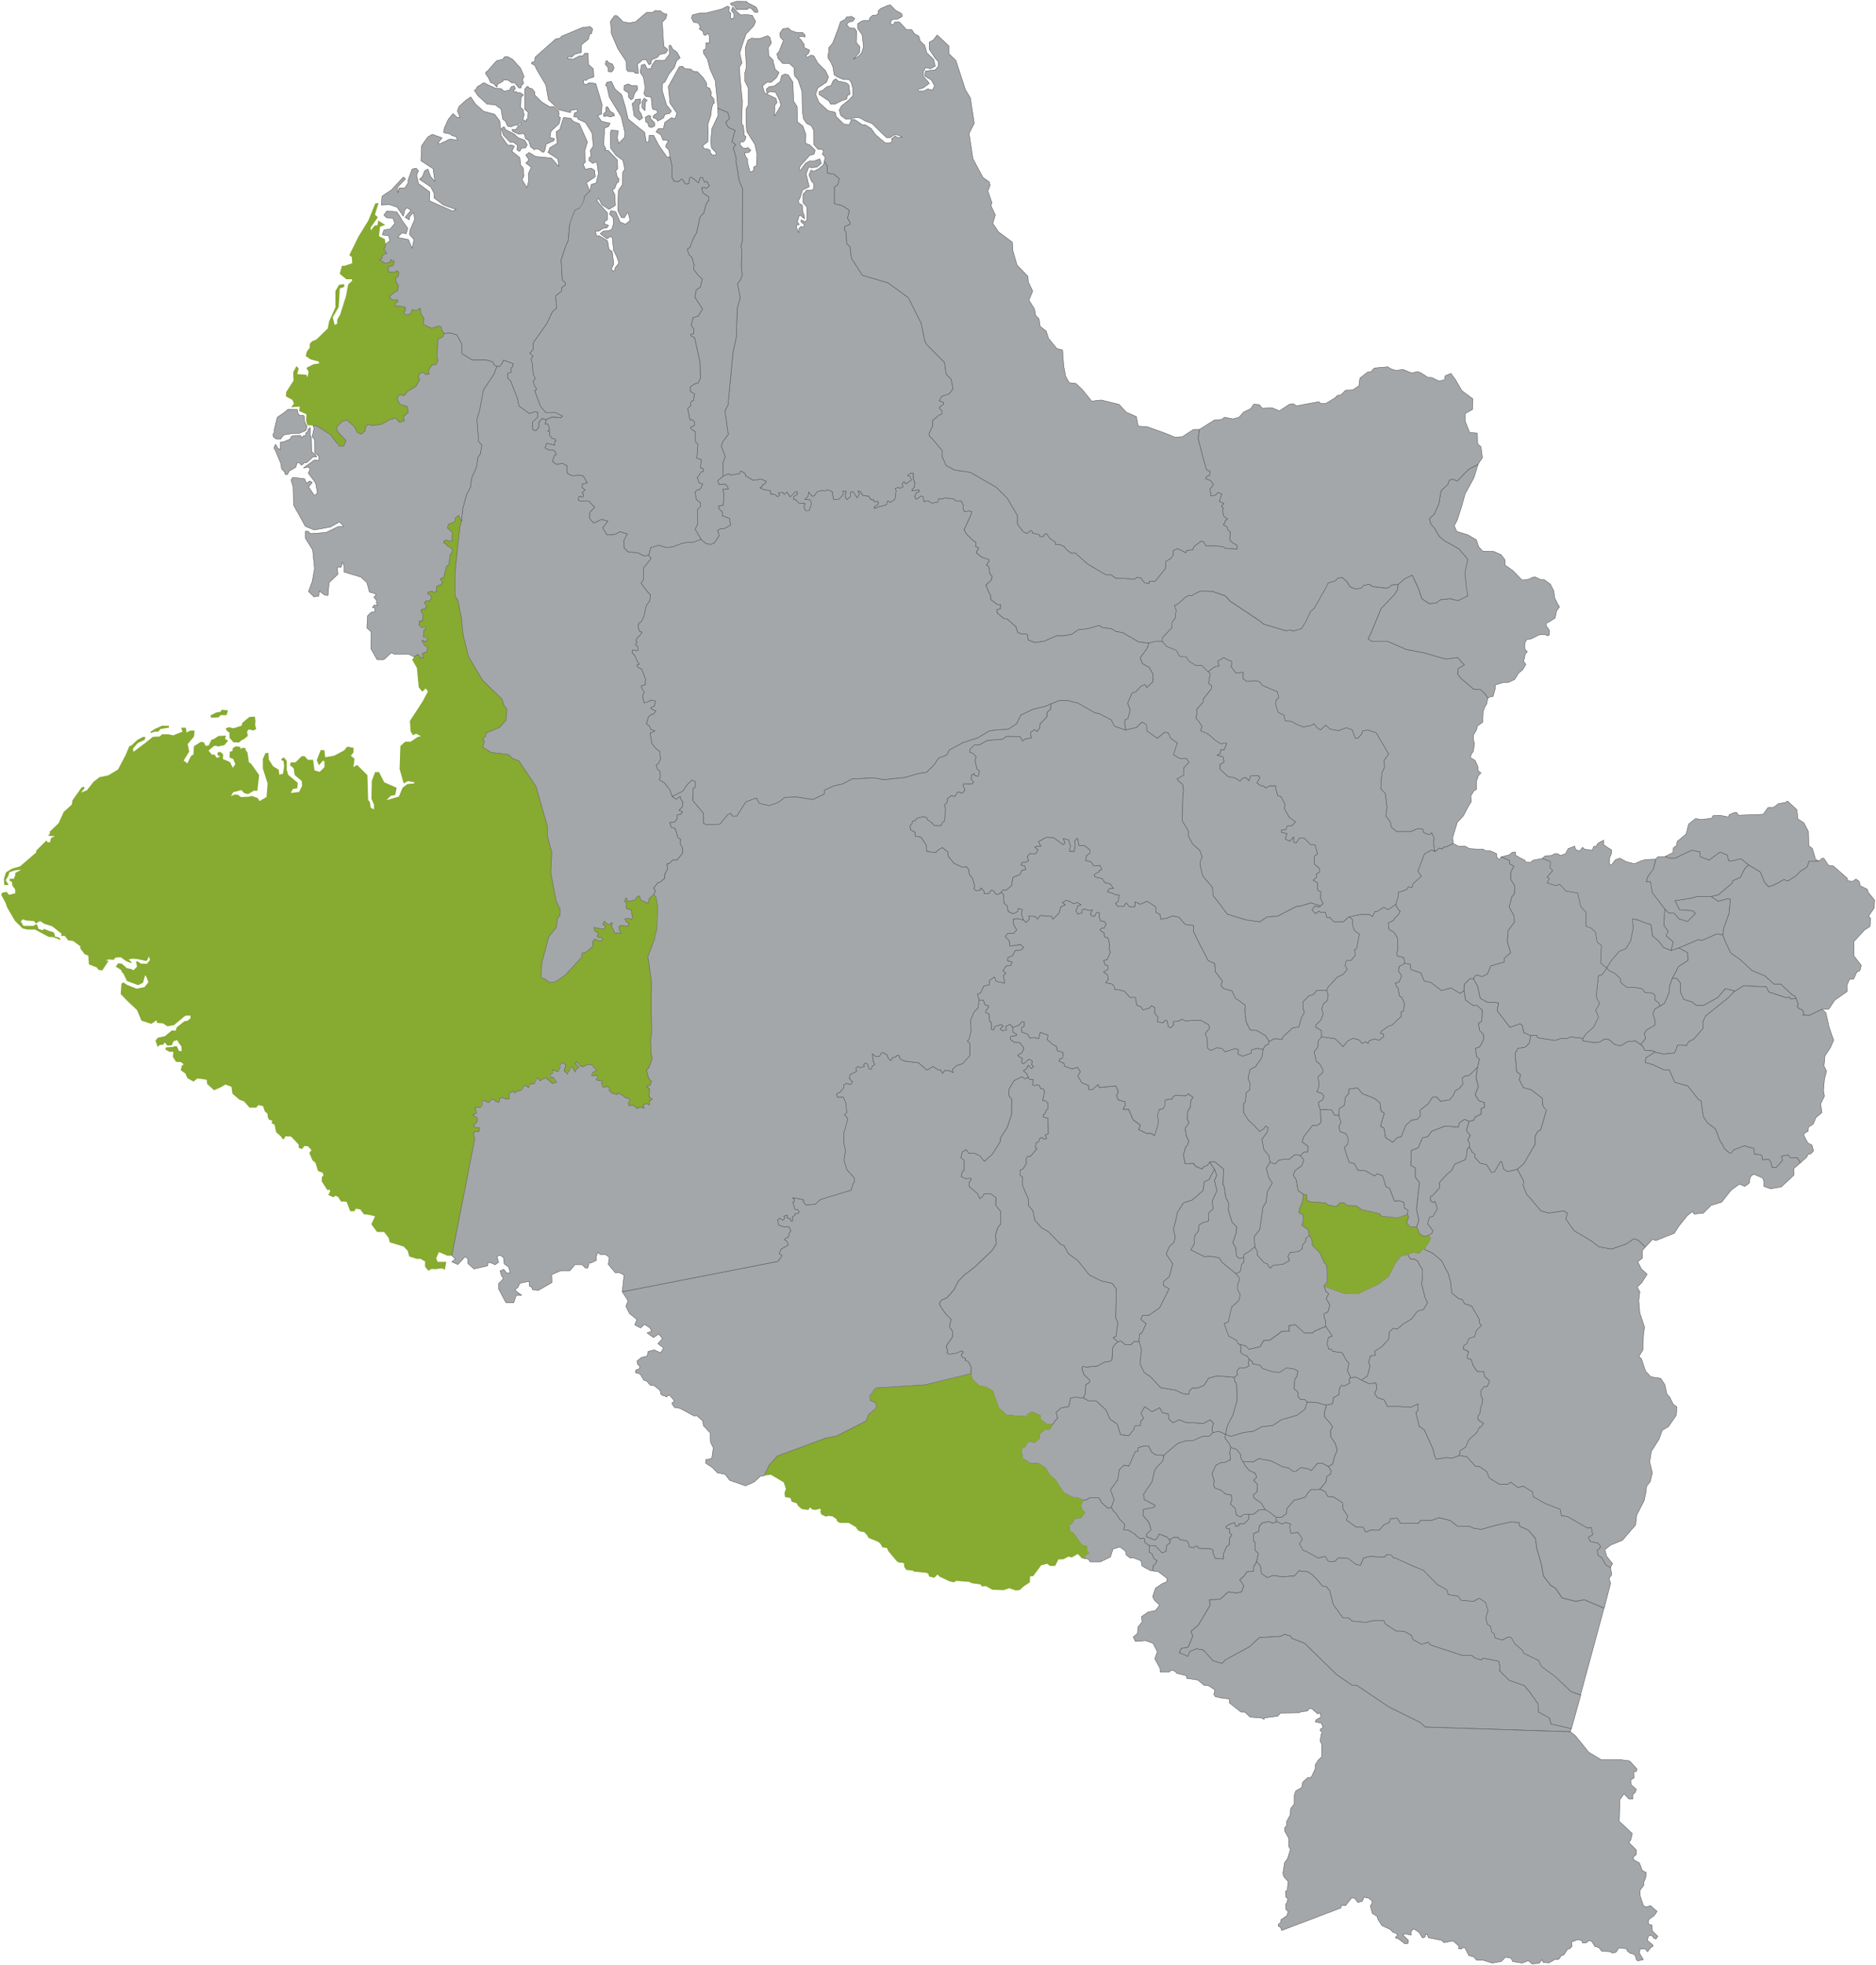 <svg id="Capa_1" data-name="Capa 1" xmlns="http://www.w3.org/2000/svg" viewBox="0 0 851.22 891.43"><defs><style>.cls-1{fill:#87aa30;}.cls-2,.cls-3{fill:#a4a7a9;stroke:#565353;stroke-linejoin:round;stroke-width:0.2px;}.cls-3{isolation:isolate;opacity:0.99;}</style></defs><path id="path2991" class="cls-1" d="M174.94,110.62l-.12,1.49-.67.75,1.34,2.08-1.84.67-.33,1.75-1.18.41,2.52,1.67L177,119l.17-1.25,1.84.92-.67,1.75-2.35.75.34,1.24-.08.84,2.84.33,1-.83.93.83-.34,1.67-1.17,1,.25,1.66,1.09,1.75-.5,2.33-1.09.42-2.6,2,1.09,1.58,2.68.09.17.74-1.34.92.17,1.33,1-.33,3.52.58-.09,1.75-.75.59.84,1.08,2.09-.08.92-2.09,2.26.17,1.42-1,.34,2.58,1.42,2.08-.33,2.75,3.76,1.75,3.27-1,1.25.5.09,1.25,1.15,1.63-.65,1.45L198.68,154l-.34,7.83.34,1.92-.92,1.66-1.68.08-1.5,2.25.08,2-1.51.17-.83-.92-1.68.25-.83,1.75.67,1.34-1.85,3.07L185,177.49l-1.59,2-2.09-.5-1.18,1.67,1.18,2.67,3.51,1.16.42,2.58s-1.59,1.42-2,1.75.26,2.08.26,2.08l-2.18.75-1.84-2.08-3,1-3.51,2-4.52.5-1.17-.58-1.43,1-.16,2-1.85,1.5-1.75-.84-1.26-2.5-3.43-3.16-2.26.75-2.43,2.58.34,1.83,3.93,4.17-1,2.5-2,.08-4.11-5.25L144.92,194l-1.22-.91-4.16-.17-.66-2,.17-3-3.33-1.49.33-2-4,.34,1.33-1.66-.67-1.66-3-1.65.16-2,3.33-5.13-.17-3.81,1.5-2.82,1,1.16-.66,2.49,4.16.33.49,1.16.5-2.48-1-1.83,3.32-1.66,2.5-.32-.17-.83L140.88,163l-2.17-1.49.5-2,1.33-1.82V156l1-1.16,2-.82,5.16-5,.66-3.31,2.83-6.3V132l1.67-2.81,2.33-.33v1.32l-2,.66-.5,8.45L151,143.91l.83,3.48,1.16-.5v-1.82l1.34-2.31,2.66-8.45,1-5.3,1.83-1.65-.17-.67h-2.5l-3-2.48,1-3.64h1.16l3.5-1.16-.17-2.82-1.16-.83,4.16-8.44,4.49-7.29,3.16-7.78,1.5-.17-.33,1-1.33,4.3,1.33,1.16-3.33,4.8.17,1.16,1.66-2.15,1.33-.16.33-2.16,3.17,2-2.34.83-.49,4.3,2.66,1.33Zm28,459L199.14,568l-1.21,2.8.65,1.62h3.91l-.65,3.57-1.31-.65-3.07.41-1.65-.12-1.41.82-1.53-1.76v-2.46l-2.12-1.17H189.1L185.71,570l-.74-2.64-1.85-1.88-6.3-1.91-.45-2-2.12-2.69h-3.17l-2.59-3.52,1.68-3.62-3.38-.75-1.65-.12-1.65-2.22-2-.36-.7,1.17H158.9l-1.65-4.33-2.58-.11-1.18-2-1.3-.58-.91.72-2.34-1.08.89-1.65-.33-.72-1,.13-2.57-4,.2-2.18.66-.2-.33-1.44-2.18-.8-1.19-3.82-1.31-1.05L140.34,523l1-1.24L139.74,520l-1.65-.13-1,1.38-1.52-.52-.07-1.52-3.42-3.62-2.7-.14-.2.93-.91.44-.81-1.31-2.18-1.89-.7-3.41-1.4-.75.4-1.08-1.46-.39-.59-1.07-.18-1.75-1.17-.94-.83-2.46-2.12-.46-.94,1.17h-3.06l-2.47-2.81-2.12-.82-3.17-2.69L105,493l-2.7-1-2.24,1.29-2.94,1.29L94,491.73l-.23-1.87-2.06-.37-2.19-.25-1.68,1.41-2.42-1.33-.52-.45L84.13,487,82,485.49l.55-2.17.83-.47-1.3-1.05-2.23-.12-1.42-2.23.21-2.32H76.88L75,476.08l.35-.94,3.18-.23.7-.35,1.06.11.94,2.11h1.18l-.12-2.11-1.06-1.4-.82-1.41-1.65.47-.82,1.87-2,.12-1.18-1.4L73.94,474H72.53l-1,.94-1-2.93,1.17-1.29,3.18-.7,3.06-2.57,1.77.11.47-1.52,3.53-2.81,1.29-.12,1.53-1.29-.23-1.17-2.24.12L79,465l-3.06.58-1.88-1.29L71.23,464l-.12-1.17-2.47,1.64L64.17,463l-2-4.79-4.71-4.45-2.7-2.82.35-4.8.94-.47,1.53,1.06,4.36,1.76,3.64-.71,1.77-2.22-1.18-3h-.35l-.94,3.27-2.24,1.06-5.06-1.88-1.65-3.51-.47-.23-.59-1.29-2.35-1.52L53.58,437l1.65.12,2.35,2.11,2,.35.94.58,1.65-1.64-.47-2.34h.94l1.29.94,2.71.11,1.41-1.75-.47-1.64-1,2.11-.83-.12-3.35-.75-2.5-.17-1.49.34,1.33,1.32-.33.33-2.33-1-2.34-1.66-2.32.17-.84,1-2-.16-1.67.32,1.33.34-2.82,4.3L44.71,440l-.83-1.16-3.5-1.33-.33-4-1.66-.66-2-2.65.17-.83-3.33-2.49-2.33-.33-1.5-2H27.74l.16-1-4.16-3.32L19.91,419l-1.33-1h-1l-1.16,1-1-1.16-4-.33-.84-.5-1.16.83L10.59,420h4.83l.5-.66,1,.16.5,1.83,2,.66.5-.66a29,29,0,0,0,4.16,1.49c.67,0,.84,2,.84,2l2,.5.67,1.16-3.33-1.33L22.08,425l-6.16-3.31H12.59l-2.33-.5-3.49-3.48-3.5-6-.83-2.32L.61,406.07l.16-1,2.17-.5L4.1,405.9l2.84-.68-.08-1.82L5.6,401.76l-.17-1.65-1.16-.66.17-.83H6.27L6.93,397v-1l2.67-1.49-2.83.33-2.5.83-.5,1.65-1.17,2,1.34,2.15h-2l-.17-2.81,1-3L5.6,394l3.5-1,7.32-6.29v-.83l4.49-4.47h.34l.33.66h1.16l.34-1.82,1.83-1h-2l-1.17-.34.84-.66v-1l4-3.81,2.33-5.13L32.56,365l.33-2,4.16-5.8,1-.33.34.66-1.67,2,2.66-1,3.17-4,2.66-2,4-.83,4.33-2.64,3.5-6.63,1.66-4,.83-.17,2.83-2.65,2.5-1.32H66l-.33,1.32-3.16,1.49-2.17,2.49.17,1.49,5.33-4,3.49-2.81,3.16-.17,1-1h3l2.16.49,1.5-.66,2.66-1-.66-1.82h2.16l.33,2.15,1.66-.83h2L88,334.2l-2.83,3.31.67,3.48-1.34,2.15L83.32,345,85,346.29,86.65,343l1.16-.83.17-3.64,3.16-2,1.33.16.84,1.66,1.33-.17L96,335.52l.83-.16,2.33-1.49,3.33-.17-.33,1.49,1.33.83-1.67,2-3.16.66-.33-.33H97.13l-2.49,2.15,1.5,1.83h1.33l.66,1.32h1l.67-.66-1-.33-.17-1.16,1.17-.5,1.49,1.16-.16,2.15,3.16,1.33,1.33,2.65,1.17-1.66-1-2.32-1.67-.66.17-2.65,1.16-.33.17-1.33,1.5-.82,2,.33-.17.83,1.5-.5,1.16.33-.33.5,1,1.32.66,4.47,1,.66,3.66,5.14-.83,7.12h-1.66l-2.5,1.49-1.66-.33-1.5-1.49-3.66,1-1,1.82,1.66-.83,1.5.17,1.33,1a36.51,36.51,0,0,0,3.83-.16c.67-.17,1.17-.33,1.17-.33l2.66,1,.83,1.33,3.16-1.83.5-6.12-2.16-6.79V344.3l1.16-2.65,1.33-.16.17,3,2,3.15,2.49,1.49.34,2.31,1.66-.49.5-3.48-.33-2.32-1-.33.33-.83,1-.33,1.17,1.49v4l.66,2.31,4.33,3.65-.17,2.48-2,.33-1,1.82,3.82-.49,1.34-2.82-.17-2.15-3.16-2.65-.5-3.15-1.67-1.32.34-1.33h2.16l2.83-2.81h1.33l1.5,1.66h2.33l.66,4.8,2.33.66,2.17-2.15v-2.49l-.67-.5-1.83,2.16-1-2.32,1.83-4.64,1.67.17.33,3.15,4-.67,4.63-2.46,1.36-1.68,2.83.5v2.15l-1.16,1.49,1.66,1.33-.5,3.81,1.67-1,1.33,1.33,3.33,3.31.33,11.26.83,1,.34,2.49,1.49.82V365l-1.16-2.65.17-8.11,1.49-4H172l2.33,4.63,5.66,2.48-.66,3.32-2,.33-2,2,5.66-1.66,1.67-4,2.16-1.65,3.16-.33v-.5l-2.83-.5-2,1-1.83-6.46.34-10.43,2.16-2h2.5l3.16-2.15L191,334l-2.17-1.16-1.5.66-1-1.66-.34-4.8,5.83-8.94,2.33-4.47-1-1.33-1.5,1.49-1.66-2-.84-8.78L187,299.25l1-1.33,1.21-1H190l.51,1.25,1.5.25-.42-2,2.18-.91.08-2.17-1.08-.58-1.34-2,.33-.5,1.26.83,1.17-1-.92-1.08-1.17-.08.16-3.09.84-.41.08-.92-1.92.08-1.17-1.16.25-1.83,1.34-.08.16-2.84-.92-1.5.67-1,1.18.17.75-1.58-1-1.42.92-.91,1.34.25,1-1.5-.59-1.42-1.17-.33.17-.92,1.84-.42.84.59,1.25-.5-.17-2,1.34-.83.59.08.84-1.17-.92-1.75,1.5-.66,1.26-5,1.09-.75.58-4.5,1-1.24V249l-2.35-1.42-.67-.83-.83-.41-.09-.83,1.17-.59.84.5,2.09-.17L205,244l.16-2.58L203,239.54l.5-1.75,2.85-1.08.25-1.75,1.5-1.17,1.3,2.59-.71,2.82-.95,8.37-1.18,11.78-.12,10.95,1.3,1.88,1.66,8.13.71,7.42,2.48,10.13,6.39,10.72,8.88,8.6.71,2.59,1.42,1.76-.35,5.19-3,3.3-6,2.47-.23,1.53-1.43,1.06.83,1.18-.71,2.71,3.79,2.35,7.93.95,1.78,1.88,2.84.94,7.84,11.76,5.11,18v4.48l2,7.3-.47,9.19,2.48,13.07,1.78,3.65-.12,2.72L253,416.57l-.59,4.24-3.43,4.12-.83,3.3-2.25,8.36-.47,6.84,2.13.82,1.66,1.41,2.48-.12,4.86-3.29,7.34-8,.23-2,1.66-.24,3.19-2.71v-2.36l.83-.94,2.37.94,1.42-.59-.71-1.17-.95.23-1.06-.7.71-1.3-1.78-1.18-.35-1.53,4.5.83.94-1.3-1.42-.94.71-1.42,1.66,1.54H277l.12-.71.83-.12-.47,1.65,1.18,2.24.12.82,1.42-.11,1.66.23L281,422l-.12-1.77,1.3-.47,2.61.47.59-1.53-1.19-.47-.71-1.42,1.78-.23,1.3.59.47-1.41-.35-.83-.12-2-2.48-.83.23-2.35-.94-.83.71-1.65,1.06,1.65,2.84-.59,1.3-1.76.83-.12.71,1.88,3.32,1.42.47-2.24,2-1.65h0l1,1.06.71,3.89-.24,10.48-1,3.52v1.06l-.47,1.06L295.51,430,294,433.87l.71,4.48.95,7.3-.12,5.07,0,10.15.23,7.41-.56,3.67.36,6.72L296,480l-1.54,4.48-1.07,1.06,1.17,4,1.19.94-.71,1.89-1.54.58,1.3.95-.24,3.53,1.54,1.3-1.42.82.12,1.77-1.54-.71-1.42.83.59,1.29-2.13-.47-1.18.71-1.3-1.18-.6-.47-1.77.35-.36-1.65.95-.82-.59-.82-1.66-.36-.71-.71-2.48-1.41-.6.71-2.36-.71-1.31-1.41.48-.71-1.07-.83-2.13.24-.71-1.88.48-.83-.6-.35-1.42.12-.83-.59.95-.94-.35-.83-2.61.12.47-1.53,1.9-.83-2.49-2.7-2,.11-1.66.83-1.3-.12-1.54-2.12-.82.83,1.53,1.76-1.18.82-.59,1.3L259.61,484l-.71.24-.59,1.53-.59.24-.24,1.29-1.65-1.53.82-2.59-1.3-1.18-1.54,1.18.24,1.18-1,1.88-2.6-1.06.47,1.53-1.42.83v1.06l1.54.12,1.42,2.23-1.89.59-2.84-2.47-1.42.35-1.42,1-.83-1.3-.71.23-1,2.36h-1.89l-.71,1.77-1.31-1-.71.12-1.18,1.89-2.49.82-.59.59-.59-.94L231.09,496v2.47h-1.9l-1.18-.59-1.3.47-.36,1.77-1.42-.47-1-1.06-.94.12-1.31,1.53-2.13-.94-.82.11.11,1.65-.94,1.3h-2.37l.71,2.59-1.78.82,2.13,1.42-.11,1.65-1.66,1.65.71.94,2.25.23-.59,1.77-1.42-.24-.95.95.59,2.59L205.1,569.61ZM68.34,332.54l2-.66h1.5l1-1.16,3.82-.66v-.83H73.5l-3,1.33-2.16,1.32Zm42.27,2.82-.83.33-1.33,1.16-2.66-.17-.34-.49-1.33-1.49v-2.32l-1.33-1-.33-1,1.5-.49,2,.49,3.65-1.16.34-1.32,3.16-2.65,2.5-.17.33,2-.17,1.82.5,1.82-1.33.67-2.16-.5-.67,1,.33,2ZM95.8,325.59l3.33-.17,1-1h2.66l.67-2.15-2.83-.33-.57.94-2.09.38-2.5,1.33Z"/><path id="path4483" class="cls-2" d="M598.84,675.57l-2.1.26-1.86-.16-1.46,1.54-1.14,1.93-3.48,1.05-1.54.24-3.33,3.88-.24,2.34-2.19,1.61H579l.22,2.06,2.13,1.06,2.13-.7,2.13.82-.59,1.18.59,2.94,3.2-.47,2,3-1.3,2.23,1.54,2.83,1.54.59,5.44,3,3.2-.71,1.3,2.12a21.09,21.09,0,0,0,2.37.35c.59,0,2.25-1.76,2.25-1.76l4.38.11,3.67,2.83,2,.35,1.42-3.29,2.84-.71,6.51.35,1.42-1.29,2,.47.59,1.06,1.31.23,7.45,3.42,5.09,2.12,6.16,6.36,4.26,2.35.71,2.24,4.5.71,1.42,1.89,5.56.47,2.72-1.42,2.73,1.89,1.18,3.77-1.06,3.18.82,3.06,1.31.82.59,2.59,1.06.71.48,2,3.31.95a15.2,15.2,0,0,1,2.61-1.3c1.3-.47,2,1.18,2,1.18l1.06,1.88,3.56,3,.35,1.17,6.75,3.3,1.52,2.86,5.88,4.28,7.55,7,4.27,1.49,10.66-39.29-8.93-3.82-3.91.71-6.15-1.53-3-4.36-2.25-1.42-3.2-4.12s-.83-4.24-.83-4.71-2.25-7.89-2.25-7.89l-.59-4.48L693.37,694l-3.79-1.64-.23-1.65-3.44-.36-7.1,1.53-6.63,1.89-3.79-.59-1.65-.82-5.21.11-3.55-2.7-5-1.3a22.91,22.91,0,0,1-3.79,1.3h-4.74l-.83,1.29h-8.16L634,688.67l-3.08.23-.59,1.77-2.49,1.06s-1.89,2.47-2.36,2.47-3.2-.24-3.2-.24L619.62,695l-1.06-2.23-3.31-.12L611,689.61l.47-2.12s-2.12-2.71-2.12-3.18.11-2.36-.36-2.71-4-2.59-4-2.59l-2.49-.12-1.18-2.24-2.44-1.08Z"/><path id="path2873" class="cls-2" d="M813,451.12l-5-4.74h-3.08l-4-3.65-5.92-2.47-5.32-4.95-4.38-3.06-2.61-5.54-1-2.7-2.68-.36-6.74,2.94-1.66-.35L761.68,430l4,2.12.23,3.53-4.38,2.83L760.37,441l-1.52,2.71,2,.23L762.5,446l-.12,3.89,1.54,3.42a30.93,30.93,0,0,0,3.43,1.05c.48,0,2.25,1.77,2.25,1.77h3.2l6.51-3.53,3.55-4.13,3.79.95,0,.55,4.52-2.83,10.21.5,1.18,2.33,8,2.66,1.37-.36.47.88,2.6-.13-.55-1.16-1.52-.77Z"/><path id="path2875" class="cls-2" d="M786.68,450l0-.55-3.79-.95-3.55,4.13-6.51,3.53h-3.2s-1.77-1.77-2.25-1.77a30.71,30.71,0,0,1-3.43-1.06l-1.54-3.41.12-3.89-1.66-2.12-2-.24-1.32,3.77-.12,2.59-2.13,5.07-2.06,1.33-2.32,1.26-.95,2.12.95,3.06V465l-3.67,2.12-1.18,1.65.59,2.36-2.25,2.74,1,.67.94,1.89,4.15.35.42.5,4,.88,5-.5,1.34-3.5.83-.16,3.19.33,1-1.83,2.18-1,4.35-5-.17-2.67,1.17-2.83,10.55-8.5,2.34-2.49Z"/><path id="path2879" class="cls-2" d="M759.17,386.72l.09-2.09,1.39-1,.41-1.95,4-3.34,1.16-4.49,3.14-2.53,2.57.46,4.66-.58.69-1.17,3.17-.16,3.94.76.16-1,2-.9,1.37-.17.94,1.28,11.14-.43,2.23-3.08h2.4l2.39-1.8,2.83-.43,1.29-.68,4.19,3.94.43,4.11,2.74,1.8,2.06,4,.17,6.43,1.62,1.19,1.46,5,1.57.69-4.46.06-1,2.74-2.8,1.71-2.36,2.36-3.55,2.21-1.78-.7-3,1.76-2.25,1-1.77.49-1.77-2.07-1.91-4.58-5.21-3.18L790,389.62l-4.73,1.05-1-.23-.47-2.48-3.32-1.41-5,3.65-4-1.53-.24-2.24-3.67-.7-7.34,3.53h-2.72l-2.07-.69Z"/><path id="path2883" class="cls-2" d="M744.38,473.84l-2.3-1.65-3.61.34-3,1.89-2.84-.6-2.6-2.23-1.9-.24-2.13,1.3-2.6.35-5.09-.82-.31-1.06,1.85-2.48,3-2.59,2.36-4.59-1.3-3.18,1.78-3.07-1.54-3,1-9.43L727,442l1.93-3,1.5,1.44,2.25.95,2.6,2.47.24,1.77,2.84,2.35,3.55-.12,3.32.59,1.3,1.77,3.43.24,1.07.94-.12,2.12,1.9,1.41.45,1.44-2.35,1.27-.95,2.12.95,3.06V465l-3.67,2.12-1.18,1.65.59,2.36-2.26,2.72Z"/><path id="path2885" class="cls-2" d="M753.24,456.42l2-1.32,2.13-5.07.12-2.59,1.31-3.76,1.53-2.71,1.18-2.48,4.38-2.83-.23-3.53-4-2.13-3.43,1.17-3.45-1.39-2.25-2.95-2.73-2.24-.71-5.18-2.48-.71-3.55-1.41-2.37-.47.24,4.48-1.07,5.41-2.13,3.54-3,1.17-3.55,4.13-1.18,1.88-1.14,1.62,1.49,1.44,2.25.95,2.6,2.47.24,1.77,2.84,2.35,3.55-.12,3.32.59,1.3,1.77,3.43.24,1.07.94-.12,2.12,1.9,1.41.44,1.44Z"/><path id="path2887" class="cls-2" d="M751.24,389.77l-4.62.18-1.87.52-3.14,1.38-3.61-.92-3-1.61-2,.69-1.87,2.41-.81-.34V389.2l.93-2.19v-1.49l-1.11-.58-2.5-1.73v-2.07l-2.57,1.38-.93,1.5H723l-.35,1.61-3.61-.34-.94-.92-1.39,1.72-1.87-.8-.31-1.43-3,1.14-1.15,2.28-2.31.81-1.32-.81h-1.31l-1.49.81-2.8.17-1.5,1.29,3.72,1.46-.18,2.84,1.19,1.18-2.61,3,1.07.7-1,1.88,3.79,1.3,1.9-.59,2.84,3,5.32.94,1.42,6.24,2.37,2.36v6.48l2.37.82,1.89,1.77.83,4.71,1.9,1.29-.36,8.13,2.76,2.11,1.15-1.64,1.18-1.88,3.55-4.13,3-1.17,2.13-3.54L741,421.3l-.24-4.48,2.37.47,3.55,1.41,2.48.71.71,5.18,2.73,2.24h0l2.25,2.95,3.43,1.39,1-3.87-3.32-2.82,1.07-2-2-2.59.36-7.54-5.65-7.53-.74-4.83H747l.6-2.12,2.72-3.77Z"/><path id="path2891" class="cls-2" d="M688.46,530.37l3,5.58-.34,1.66,1.68,4.34,1.67,1.66,4.69,5.67,3.68,1,6.7-1,1.68,1-.68,2.67,3.69,5.33,7.36,4.33,4,3,5.69,1,6.7-2.33,3.35-2.33,2,.66,3.28,3.09-1.36,1.51v3.52l-2.12,1.65,1.65,3.29,2.6,2.35L745,581.77l-2.13,2.12,1.19,2.11-.48,4,.48,5.65,2.12,6.34-.47,3.53-.24,6.82-1.89,3.06,1.18.94,1.89,5.64,2.37,2.59,4.49.7,1.88,2.82,1,4.47,1.18,1.17,1.66,3.3,1.65,1.17L760.6,642l-3.54,5.18-2.83,1.64-1.42,4-3.55,5.64-.71,4.7,1.18,4.94-.94,4-1.65,2.11-.4,3.21-.75,3.4-3.33,6.45-.5,4.47-6,7-5.33,2.15L728.18,703l.83,3,2.67,3.31-1,1.85L728.53,710l-1.78-3.29-1.66-1.06-.47-2.24,1.66-1.65-1.19-1.65-3.55-.82-.94-1.89,2-1.18-.71-3.3-1.54.36-9.23-5.3-2.73-.36-.59-2.94-6.51-2.48L695.62,679l-.24-2.12-4.26-2.71s-2,.7-2.6.47a27.5,27.5,0,0,1-3-2.24l-1.42.94h-3.79l-4.62-2.82-1.18-2.95-3.2-2.24-1.89-.12-3.91-4.35-3.44-.62.48-2.21,2.49-1.65,1.18-3.06,3.91-3.65,1.06-2.24.72-.12,1.18-1.64L670.64,644l-.11-1.77.82-.71.6-3.65.47-.71.35-2.59-.82-1.41v-2.36l1.54-2,1.3.12,1.06-2.47-2.25-2.12-.35-2.12-3-.12-2-3-.71-2.47-1.54-.35-.36-1,.71-2.12-1.54-.82-.83-.35v-1.54l1.54-1.06.83-2.23,2.72-.94.71-2.71,2.37-2.36-.83-.83-.23-2-3.44-5.89-3.19-1.06-1-1.88-1.54-.35-3.31-2.6-.48-4.94-1.06-3.89-3.08-5.89-3.91-3.3-3.89-1.88,1.88-2.71,1.07-2.24-1.15-1.36,1.59-.93.5-1.17-2.42-3.16.92-3.08,1.59-.33,1.92-3.5-1-3.17-.92.42L649,544.7v-2l.84-.16,3.43-3.83-.25-2.17,3.35-3.66,2.34-2,1.34-2.75,4.77-2.08.67-2.17.25-2.74,1-.79,1.2,2.25,1.3.94v1.54l2.37,2.58,2.84.59,2.25,3.54,1.3-.12L680.7,527l.6-.23,1.06,3.64,1.66,1.06,4.44-1Z"/><path id="path2893" class="cls-2" d="M662.09,660.27,659,661.54l-2.84-.33-4.52.83-.84-2-.5-2.5-4-8.82-2.34-1.67-1.51-6.33,1-.83v-3l-3.19,1.5-5.35-.33h-5.36l-1.5-3-3-1-1.34-1.83,1-2.34-.34-2.5-3.18.34L617.65,626l2.8-1.81,1.17-4.66-.67-1.5.84-3,2.34-.33-.5-1.67,3.18-2,3.35-3.66.17-3.17,1.84-1.66,1.84.33,2.51-2.17,4-2.49,2.68-3.5,2.68-.67,1.84-3.16-1.17-2.34-1.51-6.16s.84-6.16.17-6.83a21,21,0,0,1-2-3.49l-1.34-.84H640l-1.25-2.2,2.38-.89,3.08.24.71-1.3,1.24-.35,4,1.88,3.91,3.3,3.08,5.89,1.06,3.89.48,4.94,3.31,2.6,1.54.35,1,1.88,3.19,1.06,3.44,5.89.23,2,.83.83-2.37,2.35-.71,2.71-2.72.95-.83,2.23L664,610.57v1.54l.83.35,1.54.82-.71,2.12.36,1,1.54.35.71,2.47,2,3,3,.12.35,2.12,2.25,2.12L674.79,629l-1.3-.12-1.54,2v2.36l.82,1.41-.35,2.59-.47.71-.6,3.65-.82.71.11,1.77,2.49,1.65L672,647.32l-.72.12-1.06,2.24-3.91,3.65-1.18,3.06L662.59,658l-.5,2.23Z"/><path id="path2895" class="cls-2" d="M727.91,729.44l-9-3.79-3.91.71-6.15-1.54-3-4.35-2.25-1.42-3.2-4.12s-.83-4.24-.83-4.71-2.25-7.89-2.25-7.89l-.59-4.48L693.37,694l-3.79-1.65-.23-1.64-3.44-.36-7.1,1.53-6.63,1.89-3.79-.59-1.65-.83-5.21.12L658,689.72l-5-1.29a23,23,0,0,1-3.79,1.29h-4.74l-.83,1.3h-8.16L634,688.66l-3.08.24-.59,1.77-2.49,1.06s-1.89,2.47-2.36,2.47-3.2-.24-3.2-.24L619.62,695l-1.06-2.23-3.31-.12L611,689.61l.47-2.12s-2.12-2.71-2.12-3.19.11-2.35-.36-2.7-4-2.6-4-2.6l-2.49-.11-1.18-2.24-2.37-1.06,2.72-3.41.36-2.36,1.77-1.3.24-1.29-1.29-1.94,2-1.24.83-3.54,1.18-2.59-.83-2.94-2.13-3.3-.12-2.94,1-1.18-1-1.77-2.72-3.06v-2.36l.83-2.35-.32-.64,3.16-.54.48-2.83,2.36-1.29.36-3.07.94-1.29,1.07.47,2.72-1.53-.47-1.41.74-1,2.64-.17,2.19,1.3,3.5,1.7,3.18-.34.34,2.5-1,2.34,1.34,1.83,3,1,1.5,3h5.36l5.35.33,3.19-1.5v3l-1,.83,1.51,6.33,2.34,1.67,4,8.82.5,2.5.84,2,4.52-.83,2.84.33,3.15-1.27,3.45.6,3.91,4.35,1.89.12,3.2,2.24,1.18,2.95,4.62,2.82h3.79l1.42-.94a27.5,27.5,0,0,0,3,2.24c.59.23,2.6-.47,2.6-.47l4.26,2.71.24,2.11,5.68,3.18,6.51,2.48.59,2.94,2.73.36,9.23,5.3,1.54-.36.71,3.3-2,1.18.94,1.89,3.55.82,1.19,1.65-1.66,1.65.47,2.23,1.66,1.06,1.78,3.3,2.13,1.09.6,3.28L730.09,716l.7,2.22Z"/><path id="path2897" class="cls-2" d="M691.67,764.69l-6.85-2.37-4.51-4.48.35-1.38-.69-2.88-7.17-1.38-.69.92-3-1-1.27-1.15h-4.39l-14.34-4.72L648,745l-3,.92-3.81-2.07-.81-2L637.08,740l-3.69-.11-4.86-3.22-.58-1.5h-4.74l-3.46.81-6.24-.58-1.62-1.49-2.65-.09-4.36-6-1.5-6.17-1.68-2-1.67-.17-2.18-2.66-2.51-2.5-2-1.34-3.18-.16-.5-.5L587.3,715h-2l-3.35.34-4.19-.67-2.84,1-2.68-2-.33-3.33-1.71-1.86.77-3.69-1.42-1.53-.11-3.65-.6-.47v-3.42l2.25-.94.36-2.48,1.54-1.52,3-.48,1.42.71,2-.71,2.07,1.06,2.13-.7,2.13.82-.59,1.18.59,2.94,3.2-.47,2,3-1.3,2.23,1.54,2.83,1.54.59,5.44,3,3.2-.71,1.3,2.12a21.09,21.09,0,0,0,2.37.35c.59,0,2.25-1.76,2.25-1.76l4.38.11,3.67,2.83,2,.35,1.42-3.29,2.84-.71,6.51.35,1.42-1.29,2,.47.59,1.06,1.31.23,7.45,3.42,5.09,2.12,6.16,6.36,4.26,2.36.71,2.23,4.5.71,1.42,1.89,5.56.47,2.72-1.42,2.73,1.89,1.18,3.77-1.06,3.18.82,3.06,1.31.82.59,2.59,1.06.71.48,2,3.31.95a15.2,15.2,0,0,1,2.61-1.3c1.3-.47,2,1.18,2,1.18l1.06,1.88,3.56,3,.35,1.18,6.75,3.29,1.52,2.87,6,4.34,7.36,7,4.33,1.53L713,784.23l-9.22-2.1-.69-2.65L698,776.62l-.14-3.65-4-5.73Z"/><path id="path2901" class="cls-2" d="M601.43,637.36l.32.66-.83,2.35v2.36l2.72,3.06,1,1.77-1,1.18.12,2.94,2.13,3.3.83,2.94-1.18,2.59-.83,3.54-2,1.23-2.61-1.47h-2.25l-2.84,3.3-1.89-.94-2.84-.36L588,667.46H586.6l-1.78-1.41-3-.71-5.09-2.59-5.56-1.06-2.61,1.53L564,663l-.83-1.19-.36-2.11L561,657.45l-2.48-.71-.83-1.88-1.9-2.47.24-1.7,2.49.87,5.8-1.76,4.49-.59,3.67-2,5-.59,3.9-2.59,7-2,3.66-2.71,1.07-3.3,4.14.12,4.18,1.23Z"/><path id="path2903" class="cls-2" d="M556.06,650.7l2.49.86,5.8-1.76,4.49-.59,3.67-2,5-.59,3.9-2.59,7-2,3.66-2.71,1.08-3.3L592,634.84h-1.89L589,633.66v-2.12L587.19,630l.24-4.36.83-.82L589,622l-1.9-1.06-3.43-.47-3.2,2-3.07-.24-4.62-1.53-1-1.41-3.43-.71-.24-1.06-1.32-.91-.45,1.85.35,1.18-2,.94h-2.37l-1.06,1.3.24,1.77L560,624.83l.22,2,.83.7.24,7.78-1.9,6.59-2.6,5.07-.71,3.73Z"/><path id="path2907" class="cls-2" d="M612.8,624.89l2.63-.16,2.21,1.32,2.81-1.82,1.17-4.66-.67-1.5.84-3,2.34-.33-.5-1.67,3.18-2,3.35-3.66.17-3.17,1.84-1.66,1.84.33,2.51-2.17,4-2.49,2.68-3.5,2.68-.67,1.84-3.16-1.17-2.34-1.51-6.16s.84-6.16.17-6.83a21,21,0,0,1-2-3.49l-1.34-.84H640l-1.23-2.16-3.12.66-2.52,3.17-3,6-4.52,3.5-9.54,4.5s-5.19,0-6-.17-5.35-1.83-5.35-1.83l-3.94-1.58.92,2.58,1.17,1-1.17,2.16,1.68,2.84-.84,3.16-1.68.83-.16,1.17.67,2,.16,2.66,1.64,2.36,1.3,2-1.77.59-.59,2.94.82,2.48H604l.71.94,4.26.59,1.78,3.29,1.3,1.53-.71,3.19,1.46,3.24Z"/><path id="path2909" class="cls-1" d="M638.76,569.09l2.41-.92,3.08.24.71-1.3,1.3-.35,1.89-2.71,1.07-2.24-1.15-1.37-2,.33-1.92-1.08-1.32-3.2-3.12,0-1.5-1.84,1-2.41-.55-1.4-3,1.23-1.34.5-7.45-.83-1-1.17-7.95-1.75L615.43,547s-3.1-.17-3.85-.17-1.76-1.25-1.76-1.25h-1.67l-1.93,1.75-3.68-.75-1.17-.92-6.78-.5-1.76-.75.08-2.41-1.58-.32-.34,3.57-1.34,3-.34,1.84,1.85,1,.16,3-.67,1.66,3,2.17.35,2.51,1.1,1.36.36,3.06,3.43,3.54,2,4.47,1.07,1.06.35,7.42-1.59,2,4,1.6s4.52,1.67,5.35,1.83,6,.17,6,.17l9.54-4.5,4.52-3.5,3-6,2.52-3.17,3.07-.67Z"/><path id="path2911" class="cls-2" d="M648.07,560.43l1.59-.91.5-1.17-2.42-3.16.92-3.09,1.59-.32,1.92-3.51-1-3.16-.92.42-1.26-.84v-2l.84-.16,3.43-3.83-.25-2.17,3.35-3.66,2.34-2,1.34-2.75,4.77-2.08.67-2.17.25-2.75,1-.78,0-1.76-.83-1.41,1.18-2.12-1.77-2.24,1.21-4.14-2-.92-2.37,1.65-.36,1.88-6-.47-6.16,2.36-1.77,2.47-2.37.47-2,4.6-3.08,1.17-.24,6.83,2,1.06V534l1.89,2.47-1.3,12.13,1.06,5-1,2.82,1.36,3.3,1.92,1.08,2-.33Z"/><path id="path2913" class="cls-2" d="M601.53,601.77l-.16-2.69-.67-2,.16-1.17,1.68-.83.84-3.16-1.68-2.84,1.17-2.16-1.17-1-1-2.61,1.59-1.95-.35-7.42-1.07-1.06-2-4.47-3.43-3.54-.36-3.06L594,560.44l-1.51,1.14-.12,1.53L591,564.75v1.54l-1.78,1.41-3.78.35-1.07,1.77.71,2-2.72,1.53-4.85.71-1.19,1.18-1.18-1.89-1.54-.59-3.2-3.65.24-1.29-1.24-2.23L566,568.26l-1.5.67-.32,1.5.13,2.1-1,.94-.71,3.42-2,.88,1.59,1.83v1.29l-.82,2v2.24l1.29,2s-.47,2-.59,2.6-3.07,2.82-3.31,3.29-1.3,5.89-1.42,6.36-2,1.06-2,1.06l2,5.66,3.67,2,.71,1.65.75.12,2.68.7,1.42,1.53,5.09-1.18,1.66-2.82,2.72-.12,5.45-4,3.31-.12v-2.48l2.73-.47,4.26,3.77h3.66l1.07-.94,4.87-2Z"/><path id="path2915" class="cls-2" d="M594,560.5l-.35-2.56-3-2.17.67-1.66-.16-3-1.85-1,.34-1.84,1.34-3,.33-3.5L589,540l-.84-4.83-1.34-2,.84-2.17,3-2.16,1-2.67L590,524.19l-1.51-.42h-.94L584.82,526l-1.77-.24-2.61.47-2,1.77-2.2-.83L574.58,530l1,4.17,1.67,2.5-2.18,3.83-.67,5-1.33,2-1.51,10.33-2.51,3.16.32,4.67,1.24,2.22-.24,1.29,3.2,3.65,1.54.59,1.18,1.89,1.19-1.18,4.85-.71,2.72-1.52-.71-2,1.07-1.76,3.78-.36,1.78-1.41v-1.53l1.42-1.65.12-1.53,1.5-1.08Z"/><path id="path2917" class="cls-2" d="M638.66,550.8,635.6,552l-1.34.5-7.45-.83-1-1.17-7.95-1.75L615.43,547s-3.1-.17-3.85-.17-1.76-1.25-1.76-1.25h-1.67l-1.93,1.75-3.68-.75-1.17-.92-6.78-.5-1.76-.75.08-2.41-1.65-.32L589,540l-.84-4.83-1.34-2,.84-2.17,3-2.16,1-2.67L590,524.18l1.72-1.59h1.66l.12-2.59-2.73-2,.83-2.47,4-5.06h1.9c.59,0,1.89-1.3,1.89-1.3l-.29-5.64,2.19-.22,3,.25,1.25,2.33,1.93.09,1.09,3.16-1,1.92.5,2.25,2.77,1.08.83,1.75-.08,2.91L610,520.46l1.25,4.16,1,2.67,2.34.58,1.51,2.92,3.35.25,4.26,2.41,1.18-1,2.51.92,1.42,4.91,1.68.75,2.26,5.83,2.17-.17,2.09.75.17,2.5,1.68,1.09-.21,1.77Z"/><path id="path2919" class="cls-2" d="M642.76,556.5l1-2.93-1.06-5,1.3-12.13L642.12,534v-4.25l-2-1.06.24-6.83,3.08-1.17,2-4.6,2.37-.47,1.77-2.47,6.16-2.36,6,.47.36-1.88,2.37-1.65,2,.92,2.09-.45.71-1.53,2.72-1.3V502.8l1.54-.47-.23-2.36-2.25-.58-1.78-2.83,1.42-3.65-1-4.12.59-4.59-3.66,3.64-2.37.48-.83.82.24,2.83-1.54,1.76-2,1.18-.59,1.77-1.78,2.24-4.14.7-1.66-1.88h-2l-1.9,2.94-3.9,3.07.35,2.35-1.54,1.77-2.48.24-2.73,2.47-2,5.18-1.77.24-2.13,2.23-3.2-2.23-.71-4.25-1.54-.82,1.66-5.89-1.54-1.18-.27-3.4-2.47-2.1-5.63-2.19L616,493.52l-4,.57-.12,2.12-1.42,1.53-.47,3.65-2.25,1.53-.31,3,1.09,3.17-1,1.92.5,2.25,2.77,1.08.83,1.75-.08,2.91L610,520.46l1.25,4.16,1,2.67,2.34.58,1.51,2.92,3.35.25,4.26,2.41,1.18-1,2.51.92,1.42,4.91,1.68.75,2.26,5.83,2.17-.17,2.09.75.17,2.5,1.68,1.09-.21,1.78.54,1.38-1,2.41,1.5,1.84,3.06.06Z"/><path id="path2921" class="cls-2" d="M688.46,530.36l2.9-2.35,5.21-9.07v-3.65l1.18-2.12,1.3-.59,2.61-9S700,502,700,501.27s-.24-3.06-.24-3.06l-5.09-3.89-3.43-.94-1.89-3.53.59-2.36-1.78-1.41-.71-8.13,1.3-2.47s3.08-.12,3.67-.71S694,473,694,473l.55-3.16-3.15-1.43-.71-3.3-1.07-.71-4.49,1.65-3.44-4.47-2.37-3.07.6-3.53-1.66-.35-3.2.12-3.43-1.89-1.18-5.42-1.87-3.4-1.57-.13-2.6,2.59-.12,3,.71,4.18,3.55,2.6,1.54-.24,2.49,2.24-.24,5.06-1.54,1,.59,3.18,1.78,1.88v2.24l-1.78,3.3-1.89.59.47,3.77,1.3,1.18-.83,3.79-.59,4.57,1,4.12-1.42,3.65,1.78,2.83,2.25.58.23,2.36-1.54.47v2.59l-2.72,1.3-.71,1.53-2.08.43-1.23,4.16,1.77,2.24-1.18,2.12.83,1.41v1.77l1.18,2.24,1.3.94v1.53l2.37,2.59,2.84.59,2.25,3.54,1.3-.12L680.7,527l.6-.24,1.06,3.65,1.66,1.06,4.44-1.06Z"/><path id="path2923" class="cls-2" d="M670.41,484.19l.82-3.76-1.3-1.18-.47-3.77,1.89-.59,1.78-3.3v-2.24l-1.78-1.88-.59-3.18,1.54-1,.24-5.06L670.05,456l-1.54.24-3.55-2.6-.72-4.23-1.72,1.23-4.07-2.51-4.35,1.16-4.86-3.66-3-.67-1.51-3.66-4.52-1.5-.33-2.5-2.52-.34-2.57,1.49-.24,2,1.42,2.24-1.18,2.83-1.66.35.35,1.42.83.82.71,3.77,1.07.59,1.18,2.94-.47,3.18-1.07.47v2.12l-1.89,1.65-2.37,2.24-1.42.35-3.31,2.36-.36.94,1.42.36v1.17l-2.13,1.65-2-.7-2.49.94-.47,1.17-1.07-.82-1.65.82-1.3-1.64-2.73-.71-2.6,1.29-1.9,2.48-2-2-1.77-1.65-3.08-.35-3-.45-1.52,1.86-.24,2.94-1.65,2,1.06,4.47,1.42.94,1.54,2.71v1.18l-2.13,2v1.06a24.16,24.16,0,0,1,.36,2.95,9.4,9.4,0,0,1-1,2.82l2.37.83.82,1.18-.59,1.65-1.89,1.17.12,1.3.79,2.14,2.17-.23,3,.25,1.25,2.33,1.93.09.31-3.05,2.25-1.53.47-3.65,1.42-1.53.12-2.12,4-.57,2.22,2.65,5.63,2.19,2.47,2.1.27,3.4,1.54,1.18-1.66,5.89,1.54.82.71,4.25,3.2,2.23,2.13-2.23,1.77-.24,2-5.19,2.73-2.47,2.48-.23,1.54-1.77-.35-2.35,3.9-3.07,1.9-2.94h2l1.66,1.88,4.14-.7,1.78-2.24.59-1.77,2-1.18,1.54-1.77-.24-2.82.83-.83,2.37-.47,3.67-3.65Z"/><path id="path2925" class="cls-2" d="M681.12,388.73l3.71,1.58.09,1.53,2,1.13-1.47,2.72v3.17l1.85,3-.17,3.66-1.17,1.34-1.18,4.66,2.18,3.83.17,3-2.85,3.83-.33,5.16,1.5,4.83-2.84,2.5v1.67l-6.2,1.83-1.5,3.67-2.48,1.21-2-.79-1,.35-.81,1.42,1.88,3.41,1.18,5.42,3.43,1.88,3.2-.11,1.66.35-.6,3.53,2.37,3.07,3.44,4.47,4.49-1.65,1.07.71.71,3.3,3.12,1.41,2.8-.12.35,1.07,7.81,1.29,3.44-1.06,2.13.24,1.54-.83,5.54.63,1.8-2.4,3-2.59,2.36-4.59-1.3-3.18,1.78-3.06-1.54-3.06.94-9.43,1.9-.7,1.93-3-2.76-2.1.36-8.13-1.9-1.29-.83-4.71-1.89-1.77-2.37-.83v-6.47l-2.37-2.36-1.42-6.24-5.32-.94-2.84-3-1.9.59-3.79-1.3,1-1.88-1.07-.7,2.61-3-1.19-1.18.14-2.85-3.65-1.44-4.29.81-1.16,1-2.3-.17-.17-.81-2-1-2.3-1.3v-1.47l-1.49.17-1.31,1.14Z"/><path id="path2933" class="cls-2" d="M590,524.18l1.71-1.59h1.66l.12-2.59-2.73-2,.83-2.47,4-5.06h1.9c.59,0,1.89-1.3,1.89-1.3l-.27-5.66-.79-2.11-.12-1.3,1.89-1.17.59-1.65-.82-1.18-2.37-.83a9.4,9.4,0,0,0,1-2.82,24.16,24.16,0,0,0-.36-2.95v-1.06l2.13-2v-1.18l-1.54-2.71-1.42-.94-1.06-4.47,1.65-2,.24-2.94,1.52-1.83,0-2.88-2.6-1.53V465l2.25-2.12,1.18-2.94-.71-2.36.71-2.12,1.78-1.53.47-2.71-.78-2-4.57.1L596.18,451l-2.35.83-2.51,2.5v3.33l.51,1.67-1.34,2.33-1.18,4.16-2.84.5-4.35,4-.34,1.17-3.51-.34-2.39,1.26-.46,1.41-1.17.33L573.08,476l-.51,3.67-2.84,4.16-2.51,1.33-1,3.84,1,2.66-.17,2.67-1.68,1.49-.33,4-.84.83v4l2.18,3.5,2.51,2.33,2.68,2.83,2-1.33.67-1.17,1.17.84-.5,2-2.35,3.16.84,4.66,2.34,2.84.47,2.87,2.21.84,2-1.76,2.61-.47,1.77.24,2.73-2.24h.94l1.49.41Z"/><path id="path2935" class="cls-2" d="M599.61,470.32v-2.85l-2.6-1.53V465l2.25-2.12,1.18-2.94-.71-2.36.71-2.12,1.78-1.53.47-2.71-.78-2,.66-1.44,4.14-4.48,2.73-1.29,1.77-2.36-1-1.77.6-2.12,2.24-.23,1.9-2.36-.48-2.24s1.07-.47,1.07-.94,1.18-6.12,1.18-6.12l-2.25-1.77-.94-2.71.09-2.25-1.55-1.26,5.47-1.15h3.68l1.5,1,1.17-2.33h1l2.84-1.83,2.17,1,3.35-2.33,1.11,2.2,1,.94-1,1.77L633,416.35l-.71,1.17-2.37,1.18.24,2.71,2.49,1.65,1.42,2.36.23,5.53-.59,1.3.36,1.41,2.84.71.53,2.6-2.66,1.52-.24,2,1.42,2.24-1.18,2.83-1.66.35.35,1.41.83.83.71,3.77,1.07.59,1.18,2.94-.47,3.18-1.07.47v2.12l-1.89,1.65-2.37,2.24-1.42.35-3.31,2.36-.36.94,1.42.36v1.17l-2.13,1.65-2-.7-2.49.93-.47,1.18-1.07-.82-1.65.82-1.3-1.64-2.73-.71-2.6,1.29-1.89,2.48-2-2-1.77-1.65-3.08-.36-3-.44Z"/><path id="path2937" class="cls-2" d="M680.39,390.05l-1.32-1.31v-1.46l-2.8-1.3h-2l-1.49-.82H670l-3.13-.16-2.14-1.14h-3l-2.38-1.26-3,1.54-1.33.06-.55,1-1.33-.5L651,386.34l-1.36-.85-3.34,1.83-3,7.79,1.55,2.36-3.68,3.31-.56,1.89-1.65-.39-.84,1.33-3.68,1.17-.16,2.32-1,3.21,1.1,2.15,1,.94-1,1.77L633,416.35l-.71,1.17-2.37,1.18.24,2.71,2.49,1.65,1.42,2.36.23,5.53-.59,1.3.36,1.41,2.84.71.55,2.69,2.41.28.33,2.49,4.52,1.51,1.51,3.66,3,.67,4.86,3.66,4.35-1.17,4.06,2.5,1.74-1.22.12-2.94,2.6-2.59,1.54.12.83-1.42,1.07-.35,2,.77,2.48-1.19,1.5-3.67,6.2-1.83v-1.67l2.84-2.5-1.5-4.83.33-5.16,2.85-3.83-.17-3-2.18-3.83,1.18-4.67,1.17-1.33.17-3.66-1.85-3v-3.17l1.47-2.74h0l-2-1.1v-1.5l-3.82-1.59Z"/><path id="path2941" class="cls-2" d="M519.18,697.8l-1.85.22-1.51-1.08-1-1.08-2.76-1.67-2.26-.25.58-2.33-2.34-2.42-1.84-2.83-1-.9-1-1.6,1.23-3.54-1.62-4.45,3.29-4.56.72-4.56,2.18-2.12,2.18.46,1.73-4,1.17-2.62,1.18-.05.16-1.66,2.35-.71h2.34l1.51,2.83,1.84,1.16,3.62.17-.11,1.38-.61,1.55-2.35,2.28-1.17,1.83-1.12,5-3.85,5.66.34,2.34,4.91,2.61-.33.93-4.92,1-.27,2.55,2.84,3.57.84,3.17-2,1.83v1.33a20,20,0,0,1,3.52,1.33c.67.5,2.18-2.65,2.18-2.65l3.51,1.37,1.17,1.27.25,1.39-1.5,1.08-.42,2.84-1.76.66-3.1-3.33-2.42.12-2.26-1.5-.33-2Z"/><path id="path2939" class="cls-2" d="M522.12,712.54,520,711.41l-1.8-1-.47-2.34-3.18-1.29h-1.77l-1.76-1.4-.35-1.76-2.59-1.87-3.06.94-1.18,3.62-4.59,2.23h-4.59l-.82-1.29-1.93-.2.53-1.59,1.68-.91-.93-1V701.6l-2.42-.75L487,695.44l-1.42-.58-.5-2.92,1.25-.83,1.26-2.08,2.84-.5,1.84-2.33-1.5-1.67-.34-1.75,1.12-2.18,1.31-.23,1.67-.92,4.19.08,1.17,2.17,2.74,2.46,1.58-.27.95,1.55,1.05.92,1.84,2.83,2.34,2.42-.58,2.33,2.26.25,2.76,1.67,1,1.08,1.51,1.08,1.86-.23.31,2,2,1.34-.07,3,1.34.75.92,2.25,1.34.83-.84,1.5-.83.75-.28,2.4Z"/><path id="path2943" class="cls-2" d="M528.13,660.21l3.09-2.67,3.19-2.66,4-1.33h3l4.18-1.84,3.18-.16,1.59-1.67-.42-1.16.17-1.67.5-1.33-1.5-1.67L546,645.72l-8.21-.5-2.67-1.17-2.85,1.34-1.84-1.51-.34-2.49-2.68-.5-1.17-2.33-3.51,1.83-3.35-2.24L517.66,641l1.18,2.5-1.18,1-.33,2.33h-2.51l-.34,1.5-2.34,3-3.73-.5L507,646.07l-3.36-2.35-1.84-4.16-4.35-4h-3.35l-2.49-1.36-3.4-.43-2.4.38L485,638l-3.56.69-2.28,2,.7,2.7-1,1-1.33,1.81-.95,2-2.6.36-2.25,1.88-.12,2.12-2.25,1.89-2.13-.59-1.07.59-1.3,2.12-1.54.59.71,4.36,3.55,2.35h3.67l3,1.88,2.25,3.54,2.37,2,3.67,5.77,4.26,2.24h2l2.66,1.26,1.41-.26,1.67-.91,4.19.08,1.17,2.17,2.76,2.47,1.59-.31,1.23-3.54-1.62-4.45,3.29-4.56.72-4.56,2.18-2.12,2.18.46,1.73-4,1.17-2.62,1.18-.05.16-1.66,2.35-.71h2.34l1.51,2.83,1.84,1.16Z"/><path id="path2945" class="cls-2" d="M550,648.72l.41,1.19,2.6-.59,3.08,1.33.71-3.68,2.6-5.07,1.9-6.59-.24-7.78-.83-.7-.21-2-7.6-.72-4,1.06-2.13,3.3-3,1.17H541l-1.31,1.3-.35,1.53-2.6-.23-3.44-1.65-6.63-1.06L522,624.47l-2.72-1.77-2-4,.71-6.48-1.1-3.74-2.21,0-1.42,1.4-2.61.12-2-1.76-1.4.45L506,609.74l-1.09,1.58-.34,5.5-.92.75-2.26.25-3.43,1.83-4.85.5-1.76-.33-.42.91.84,2.75,2.76,2.67-.25,1.08-1.59.83-.25,4.08-.89,2,2.56,1.4h3.35l4.35,4,1.84,4.16,3.36,2.35,1.45,4.73,3.73.51,2.34-3,.34-1.5h2.51l.33-2.33,1.18-1-1.18-2.5,1.68-2.83,3.35,2.24,3.51-1.83,1.17,2.33,2.68.5.34,2.49,1.84,1.5,2.84-1.33,2.68,1.17,8.21.5,3.18-1.67,1.5,1.67-.5,1.33-.17,1.67Z"/><path id="path2949" class="cls-2" d="M560.73,577.77l2-.88.71-3.42,1-.94-.13-2.13-1.89.48L561,569.7l-.35-3.77-1.31-2.23,1.54-4.48.24-2.71L559,554.39,557.36,549s.12-2.71.12-3.18a11.76,11.76,0,0,0-1.3-2.47s-.59-4.48-.71-5a1.75,1.75,0,0,0-.59-.82l.35-7.19L551.09,527l-2.19.2,2.22,3.25.92,2.79L551,535.43l1.18,4.71L550,544.85l.36,3.53-1.9,1.77-.23,3.77-2.37.7-1.78,1-.35,2.83-1.66,2.12-.24,3.76L540.32,567l6.15,3.07,3.08-.12,3.55.59,1.54,2.23,6.09,5Z"/><path id="path2951" class="cls-2" d="M507.25,608.67l-1.3,1.07-1.09,1.58-.34,5.5-.92.75-2.26.25-3.43,1.83-4.85.5-1.76-.33-.42.91.84,2.75,2.76,2.67-.25,1.08-1.59.83-.25,4.08-.89,2.1-3.33-.47-2.4.38L485,638l-3.56.69-2.28,2,.7,2.7-1,1-1.33,1.82-2.72-.23-2.61-2.11-.24-1.77-3.55-1.65-1.89.94-.71,1.18-9-.59-3.67-3.3L450.47,631l-3.2-1.89-2.95-.47-3.2-2.94-.49-2.46,0-3.08-1.19-2.35-1.54-.71.24-.82-1.42-.47-.59-1.18,1-1.3-.71-.47-2.49,1.06-3.08.47-1.18-.59.35-1.18-.71-1.76,1.07-1.65,1.77-2.59.12-2.59-1.42-2,.71-3.53-2.13-2.12-1.89-2.47-1.31-2.36.83-1.64,2.61-1.18,3.19-3.54,1.9-3.88,3-3.07,4.38-3.3,7.93-7.53,2-3.07-.35-4.12,1.06-3.3,1.3-1.65v-5.65l-2.25-2.83.12-3.41-2.49-1.89-2.95.24-.48,1.06-1.42,1.06-1.06-2.36-3.79-3.18v-1.88l1.07-1.53-.48-.35-2.13.23-2-.94.24-1.77,1.06-1.41v-4.36L436,525.3l.59-2.83,1.19-.59.47-.47,1.42,1.77h2.72l2.37,1.18,1.89,2.47s2.72-2.59,3.2-2.83,4.14-6.36,4.14-6.36l-.12-1.29,3.2-5,1.89-5.65.12-7.07-1.3-1.65V494.2l2.37-4,3.55-1.77,1.42.95,1.4-.58.89,1.09.42-.33,1,.17-.34,2.33,1,.41,1.5-.41.67.5.59,1.33h1.09l.67,1.33-.92,4,1.25.08,1.17,1.17v2.41l-.83,1-.59,1.42-.75.42v1l2.17.59.17,7-1.42.67.67,1.42-1.09.41L472.8,516l-1,.42-.51,1.5-1.17.5-.33,2.16.84.42-3.1,3.58h-1.17l-.84,1.17.33,1.83-1.59,2.58-1.42.75V533L464,534l-.08,3.5,1.67,4.08,1,2.08.16,3.33,1.93,2.17.92,4.41,3.18,3.5,2.85,1.58,5.6,5.75,1.6.67,1.92,3.58,4.35,3.24,5.19,6.5,5.44,2.66,4.86,1.09,1.92,2.58-.25,13.08.92,2.16-.75,6.25-1.34.58Z"/><path id="path2953" class="cls-2" d="M516.84,608.46l.16-3.3,1.06-.36,2-4.24-2.36-2,.71-1.77h2.72l5.09-3.53,4.26-8.6-2.6-1.53v-1.65l2.72-2.35,1.54-5.78-3-4.47,1.42-3.3,2-1.77.71-2.47-.83-3.77,1-3.65.83-3.89,2.72-4.36,4-1.29,4.85-4.24.59-4,2.13-1,2.49-4.72-2.25-3.24-1,1.48-1.89.7-.48,1-3-1.18-.82-1.3-3.91.12-.83-4,1.19-3.89.59-.35.71-2.24-1.07-1.89-.59-3.77,1.06-1.41.72-1.3-.83-1.4.11-3.19.72-1.41.47-.35.35-3.54,1-1.41-2.25-1.65-1,.94-4.73-.23-1.3.71-.24.94-2.84.35-.59.59v2.24l-.83,1.41-1.66.12-.83,2.83.48,2.82-.71,2.95-1.07,3.3-1.42-.95h-2.13l-3.55-1.76.71-2-3.31-2.47-2-4.71h-2.48l.94-2-.11-1.42-3-.82-.83-2,.83-1.77-1.19-2.59-7.34.71-.83-1.3-2.36,2.24H494v-1.77L490.72,491,489.06,488l1.18-1.77-1.3-2-2.48.7L483,483.61l-.23-1.3-2.13-.82.23-1.18s1.07,0,1.3-.59a9.26,9.26,0,0,0,.24-2.24l-2.6-.82-.48-2-1.65-.82-2.49-2.24.36-2L472,468.3l-.71,2.82-1.77-.35-2.25.12-.95-1.77-2.6-.94-.24-2,1.3-.58V463.7l-1.06-.24-1.42,1.65-2.74.91.09,2.22,1.76,1.09-.51.49-2.34.34-.17,1.25,1.84,1.5,2.52.08,1.84,2.41-.76,2.09-2,1.16.67.84,1.33.49-.25,2.17,1,.42,2.34-2.09,1.51.84-.34,1.66.93.83-1,.92-1.42-1.58-.67,1.58-1.59,1,1.59,1.33.65,1.77.85,1.06.42-.33,1,.17-.34,2.33,1,.42,1.5-.42.67.5.59,1.33h1.09l.67,1.34-.92,4,1.25.09,1.17,1.16v2.42l-.83,1-.59,1.41-.75.42v1l2.17.58.17,7-1.42.67.67,1.41-1.09.42-1.09-.75-1,.42-.51,1.49-1.17.5-.33,2.17.84.42-3.1,3.58h-1.17l-.84,1.16.33,1.83-1.59,2.59-1.42.75V533L464,534l-.08,3.5,1.67,4.08,1,2.08.16,3.34,1.93,2.16.92,4.41,3.18,3.5,2.85,1.59,5.6,5.74,1.6.67,1.92,3.58,4.35,3.25,5.19,6.49,5.44,2.67,4.86,1.08,1.92,2.58-.25,13.08.92,2.16-.75,6.25-1.34.59,2.15,1.92,1.33-.45,2,1.77,2.61-.12,1.42-1.41h2.21Z"/><path id="path2955" class="cls-2" d="M564.23,570.4l.31-1.47,1.5-.67,3.35-2.66-.33-4.67,2.51-3.16,1.51-10.33,1.33-2,.67-5,2.18-3.83-1.67-2.5-1-4.17,1.65-2.78-.48-2.88-2.34-2.84-.84-4.66,2.35-3.16.5-2-1.17-.83-.67,1.16-2,1.34-2.68-2.84-2.51-2.33-2.18-3.5v-4l.84-.84.33-4,1.68-1.49.17-2.67-1-2.66,1-3.83,2.51-1.34,2.84-4.16.52-3.64-2.71-.42-2.6.71v1.42l-3.91,1.41-2.13-.94.12-2.12-1.42-.36-4.62,1.42-1.3-1.54-2.37-.35-2.72,1.3-1.54-1.06-.12-4.48-.94-2.12,2-2.35-.36-1.65-3.78-2.12-6.87.35-1.54-.82-1.42.94-2.13.11-.47.24.35,1.18-1.42,1.53-1.18-.71-.36-2.47-1.18-.24-.59,1.06-2.73-.35.36-2.12L524,459.69V457.1l-1.54-.94-.83,1.06-3,.94-.72-1.29-2.13-.95-.59-3.53-2.37.12-2.6-2.83-3-.82-1.42.11-.12-1.41-1.07-1.18-2.95-.59,1.3-1.53-.48-2.12L500.78,441l1.89-1.3V438l-1.18-.24-.71-2.12,1.54-.23,1.54-3.42-.59-1.53.23-1.88-.71-3.18-1.54-.35-.35-2-1.07-.47-.71-.82.95-.83.94.12.95-1.77-.95-1.41h-1.53l-.71-1.88.12-1.89-1.31-.24-.83,1.65-.7.24-1.31-.94.95-2.12-1.3.35-2.61-.71-.94.59.11,1.18-1.89.59-.95-1.77.6-.59.23-1.29,1.66-.59-1.78-1.06-1.65.59-2.13-1.3-1.43-.24L482,409.52l1.42.94-2.13.94-.71,2.71-2.84,2.83-.71-1.3-5.09-.35-1.19,1.65-.94-1.18-3.08-.23.35,1.41-1.53,1.53-1.11-1.13-2.65-.66-2,.17v2.33l1.51,2.67-1.34,1.5h-2.68l-1.17,1.5,1.84,2,.17,2.33,5-.67,1.34,1.34L463.09,431l-2.51.17-1,2.16-2.35,1.17V436l2,.34-.67,1.66-2,.17-1.51,2.17,1.34,1.16-1.17,1,.67,3.5-3.85-.83-.83-2-2.35,1.66v1.84l-2.51.66-1.34,3-1.51.67.72,2.65h1.88l1,2.34,1.34.16.08.92-1.09,1.25-.17,1,1.51.66.17,3.17.83.58.09,3.16,1,.42.59-1.66,2.84-.84.92.59-1.42,1.33,1.09.92,1.92-.51-.5-1.41,2-1.08,1.26,1.35,2.73-.9,1.42-1.65,1.06.24v1.88l-1.3.59.24,2,2.6.95.95,1.76,2.25-.11,1.77.35.71-2.83,3.56,1.3-.36,2,2.49,2.24,1.65.82.48,2,2.6.83a9.26,9.26,0,0,1-.24,2.24c-.23.59-1.3.59-1.3.59l-.23,1.17,2.13.83.23,1.3,3.44,1.29,2.48-.71,1.3,2L489.06,488l1.66,3.06,3.31,1.42v1.77h1.78l2.36-2.24.83,1.29,7.34-.71,1.19,2.6-.83,1.76.83,2,3,.82.11,1.41-.94,2h2.48l2,4.71,3.31,2.47-.71,2,3.55,1.77h2.13l1.42.94,1.07-3.3.71-2.94-.48-2.83.83-2.82,1.66-.12.83-1.42v-2.23l.59-.59,2.84-.35.24-.95,1.3-.7,4.74.23.94-.94,2.25,1.65-1,1.41-.35,3.53-.47.36-.72,1.41-.11,3.18.83,1.41-.72,1.3-1.06,1.41.59,3.77,1.07,1.89-.71,2.23-.59.36L537,523.88l.83,4,3.91-.12.82,1.3,3,1.17.48-.94,1.89-.71.93-1.47,2.27-.18,4.14,3.42-.35,7.18a1.8,1.8,0,0,1,.59.83c.12.47.71,5,.71,5a11.76,11.76,0,0,1,1.3,2.47c0,.47-.12,3.18-.12,3.18l1.66,5.42,2.13,2.12-.24,2.71-1.54,4.47,1.31,2.24.35,3.77,1.3,1.18,1.9-.48Z"/><path id="path2957" class="cls-2" d="M573.05,476l-2.67-.41-2.6.71v1.41l-3.91,1.42-2.13-.94.12-2.12-1.42-.36-4.62,1.42-1.3-1.54-2.37-.35-2.72,1.29-1.54-1.06-.12-4.47-.94-2.12,2-2.36-.36-1.65-3.78-2.11-6.87.35-1.54-.83-1.42.94-2.13.12-.47.24.35,1.18-1.42,1.53-1.18-.71-.36-2.47-1.18-.24-.59,1.06-2.73-.35.36-2.12L524,459.69V457.1l-1.54-.94-.83,1.06-3,.94-.72-1.3-2.13-.94-.59-3.53-2.37.12-2.6-2.83-3-.82-1.42.11-.12-1.41-1.07-1.18-2.95-.59,1.3-1.53-.48-2.12L500.78,441l1.89-1.29V438l-1.18-.24-.71-2.12,1.54-.23,1.54-3.42-.59-1.53.23-1.88-.71-3.18-1.54-.36-.35-2-1.07-.47-.71-.82.95-.83.94.12.95-1.77-.95-1.41h-1.53l-.71-1.88.12-1.89-1.31-.24-.83,1.65-.7.24-1.31-.94.95-2.12-1.3.35-2.61-.71-.94.59.12,1.18-1.9.59-.95-1.77.6-.59.23-1.29,1.66-.59-1.78-1.06-1.65.59-2.13-1.3-1.43-.24L482,409.51l1.42.95-2.13.94-.71,2.71-2.84,2.83-.71-1.3-5.09-.35-1.19,1.65-.94-1.18-3.08-.24.35,1.42-1.53,1.53-1.17-1.21-.91-2.57.33-2.17-1.84-.33-.17,1.33-2,1-2.34-1-.5-2.67-1.34-1-.34-4.26-1.07-.69.9-1.21,1.34.17,2.52-2,.67-3.83,3.18-1.34,1-2,1.67-.17-.5-1.67-1.67-.33.5-1.33h1.34l1.51-.67-.5-2,1.17-1.33,2.51.17,1.17-1.84-1.51-1.16,1-.5h1.84l-1.17-2,3.51-2,3.52.17,4.18,3.16.84-.83-.84-2,2.52.67.83,2.66-.5,2.5h2.18l.5-3-.34-1.66,1.34-1.33.67,3.33h2.34l2.68,2-.17,1.67-1.33.83-.5,2.34,2.34.49,1.51,2,2.67-.33.84,2-1.17.33v.67l-1.17.5-1.17.83.49,1,3.19.67,1.17,1.83,2.34.5,1.68,2.16-2,.17-.84,1.33,2.35.67,1.33.67,1.68.16-.5,3-1.18.83,1,1.34h2.68l1.17-1.67,1.51,1.83h2.34L515,409l2.35,1.17,3.18-1.34,3.85,2.5.17,2.5,1.84,1,.17,2,2.51-.17,2.84-1.16,3,.5,2.84,3.33,3.85.5-.16,2.5,3,6.16,3.85,7.33,2.85,1.17.33,3.83,3.18,4.16-.67,2.17,1.34,1.33,3.68,1,1.68,3.5,1,.5L565,456l-.17,2.67.5,4.66,1.85,3.83,3.18.34,3.85,2.33,1.65,2.59-.48,1.41-1.17.33-1.2,1.85Z"/><path id="path2959" class="cls-2" d="M575.88,472.41l-1.63-2.59-3.85-2.33-3.18-.34-1.85-3.83-.5-4.66L565,456l-3.35-2.5-1-.5L559,449.5l-3.68-1L554,447.17l.67-2.17-3.18-4.16-.33-3.83-2.85-1.17-3.85-7.33-3-6.16.16-2.5-3.85-.5L534.91,416l-3-.5-2.84,1.16-2.51.17-.17-2-1.84-1-.17-2.5-3.85-2.49-3.18,1.33L515,409l-.16,2.33h-2.34L511,409.52l-1.17,1.67h-2.68l-1-1.34,1.18-.83.5-3-1.68-.16-1.34-.67-2.34-.67.84-1.33,2-.17-1.68-2.16-2.34-.5-1.17-1.83-3.19-.67-.49-1,1.17-.83,1.17-.5v-.67l1.17-.33-.84-2-2.67.33-1.51-2-2.34-.5.5-2.34,1.33-.83.17-1.67-2.68-2h-2.34l-.67-3.33-1.34,1.33.34,1.66-.5,3h-2.18l.5-2.5-.84-2.66-2.51-.67.84,2-.84.83L478.16,380l-3.52-.17-3.51,2,1.17,2h-1.84l-1,.5,1.51,1.16-1.17,1.84-2.51-.17-1.17,1.33.5,2-1.51.67h-1.34l-.5,1.33,1.67.33.5,1.67-1.67.17-1,2L459.58,398l-.67,3.83-2.52,2-1.34-.17-.93,1.26-1.16.8H452l-1.3-1.65-.83-.35-1.3,1.65h-2v-.95l-1.42-1.65-.36.95-1.9.35L441.83,403l.47-1.06-1.06-3.53-1.42-1.77-.24-2-.95-1.42-2.13.12-3.67-1.77-2.6-3.17-.24-2-2.36-1.88-2,1.06-.94,1.18-4.15-.48-.35-3.06-2.37-3.53-2.6-.35-.12-1.89-1.9-.94-.35-1.89.83-.82.47-1.42h1.07l.83-1.29,3.19-.71,1.42.59.24.94,1.66,1.06,1.42,1.53h3l.72-1.53.82-.47.48-5.3-.48-2,1.19-1.18V362.4l2-1.53,1.54.48,1.3-2.13,2.13.59,1.19-1.53-.95-1.76.24-.95h4l.59-.7-1.18-1.54.12-1.64,1.42-.83.12.94,1.65.36.48-2.36-1.07-.82-.95-4.13.59-1.52-1.65-1.65-1.3-.36V340l2-2,2.37-.11,3.55-2,7.1-.59,1.66-1.29,6.27.12,1.06,2,1.19-.94,2.72-.36-.24-2.71,1.9-1.17,1,.94,1.18-1.65.24-1.89,3.07-3.17v-2l1.66-1.41.21-2.45,3.83-1.58h3.51l4.86,1.17,7.86,4.5,1.51.16,5.86,3,1.34,2.83,5,1.72,5-1.08,2.45-2.44s1.14.49,1.8.82.49,3.09.49,3.09l4.74,3.41,3.43-2.76,1.63.32,1,2.44,3.11,2.12-1.8,5.36,3.11,1.79,2.78-.16,1.14,1.79-2.45,2.6v3.26l-2.94,1.62.34.76,2.17,1.83.34,2.83-.34,3.66-.17,10.16s1.51,2.34,2.35,3.67a4,4,0,0,1,.33,3l2,3.66,3.18,2.83,1.17,3.17a19.05,19.05,0,0,0-1,2.33c-.17.66,1.17,6,1.17,6l4.52,5.49.17,3.5,2.51,3.16,4,5.34,8.7,2.66,6,.83,3.18-2.16,3-.34h1.84l4.69-2.49,4.35-2.17h1.51l4.69-1.5,4.33,1.52-.47.43-2.34-.33-1,1.66,1.51,1.66,1.66-1.16.84.66,2-.16.66,2.32h1.34l1.84,2h4.34l2.49-2.29,1.63,1.33-.09,2.25.94,2.71,2.25,1.77s-1.18,5.65-1.18,6.12-1.07.94-1.07.94l.48,2.24-1.9,2.36-2.24.23-.6,2.12,1,1.77L609.44,442l-2.72,1.29-4.14,4.48-.64,1.43-4.59.1L596.18,451l-2.35.83-2.51,2.5v3.33l.5,1.67-1.33,2.33-1.18,4.16-2.84.5-4.35,4-.34,1.17-3.51-.34-2.39,1.26Z"/><path id="path2961" class="cls-2" d="M599.17,411l-4.33-1.5-4.69,1.5h-1.51l-4.35,2.17-4.69,2.49h-1.84l-3,.34-3.18,2.16-6-.83-8.7-2.66-4-5.34-2.51-3.16-.17-3.5-4.52-5.49s-1.34-5.34-1.17-6a19.05,19.05,0,0,1,1-2.33l-1.17-3.17-3.18-2.83-2-3.67a4,4,0,0,0-.33-3c-.84-1.33-2.35-3.67-2.35-3.67l.17-10.16.34-3.66-.34-2.83-2.17-1.83-.34-.76,2.94-1.63v-3.25l2.45-2.6L538.32,344l-2.78.16-3.11-1.79,1.8-5.36-3.11-2.12-1-2.44-1.63-.32-3.43,2.76-4.74-3.41s.16-2.77-.49-3.09-1.8-.82-1.8-.82L515.6,330l-4.8,1.15-.5-3,.17-1.66,1.34-.67,1-3.83-1.17-3,2-4.66,1.67-.5,2.51-2.66,1.84-.67.67,1.33,2.68-2.5.17-3.49-1.84-3.17-3-1.66-1-2.67,3.18-4.33.63-2.3,2-.65,4.17-.26,2.25,2.43,4.07,1.56,1.78,2.89,2.84.16,1.34,2,2.84,1.83h2.84l2.92,2.91.92.91-.67,4.49,1.34,1-.17,1.49-3.68,4.66v1.33l-2.83,3.16v2.49l-.51,1.5,1.17,1.33,1.67,2.49-.66,2,3.51,1.49,3.34,3,2.5,1.5,1.34-.5,1.17.33-1.17,2.83h-1.5l-.17,1.66-1.51.83,2.68.67.5,2.32-1.84,1.17V349l3.68,3.33,3,.5,2.34,1.49,1.17-1.33,1.51-.33,1.33,1.5.84-2.17,3.51-.16.67,1-1.34,2.32,1.84,1.33h1.17l1,1,1.67-1h2.84v1.16l1,3.33,1.34.33,1.84,3.33-.17,2.32,2.17,3.83,2.84,2-1.67,1.83h-2l-.84,1.83-1.84.17v1l2.51.5-.84,2.5,2,1,1.84-2v2.33l1,.5,1.67-2.33,2.17.17,3,3h1.84l1.17,4.16-1.51,1v3.49L598.7,394v1.67l-1.5.83.33,1.33-1.67,1.49,2,1.17v3c0,.66,1.5,1,1.5,1l-.17,3,1.17,2.33-1.2,1.21Z"/><path id="path2963" class="cls-3" d="M633.33,410.28l1-3.18.16-2.32,3.68-1.17.84-1.33,1.65.39.56-1.89,3.68-3.31-1.55-2.36,3-7.79,3.34-1.83,1.37.78-.63-3.9.33-2.33-1.17-2.33s-.5,1-1.34.83a11.7,11.7,0,0,1-2.34-1l-.34-1.5-2.34-.17-3,1.34h-6.53l-2.34-2s-.16,0-.16-1.17-2.35-3.83-2.35-3.83l.5-3.83-.67-6.33-2.17-2.33.5-7,1.34-2.83-.33-2.83,2.17-3-5.69-9.66-3.85-1.33-2.35.5-.5,1.5-1.67,1.83-1.17-.17-1.34-3.66-2.68-1-3.52,1.34-3.85-.67-2-1.83-2.35,2.17-1.5-1-1.51-1.83-1.17.84-3.69.66-3.18-1.33-2-1.17-3-.33-.5-2.5-2.68-1.33-1.17-3.83.33-1.83,1.17-.84-.67-2.83-6.69-2.83-1.51-1.83-1.84-.33-3.85.33L564,307.74l.16-2.83-3.35.34-2.17-2.83s.67-2.67-.17-2.67-3.18-1.5-3.18-1.5l-2.84,1.67.66,2.16-2,.34-3,2.27,1,.88-.67,4.49,1.34,1-.17,1.5-3.68,4.66v1.33l-2.83,3.15v2.5l-.51,1.5,1.17,1.32,1.67,2.5-.66,2,3.51,1.49,3.34,3,2.5,1.5,1.34-.5,1.17.33-1.17,2.83h-1.5l-.17,1.66-1.51.83,2.68.66.5,2.33-1.84,1.17V349l3.68,3.32,3,.5,2.33,1.5,1.17-1.33,1.51-.34,1.33,1.5.84-2.16,3.51-.17.67,1-1.34,2.33,1.84,1.33h1.17l1,1,1.67-1h2.84v1.16l1,3.33,1.34.33,1.84,3.33-.17,2.32,2.17,3.83,2.84,2-1.67,1.83h-2l-.84,1.83-1.84.17v1l2.51.5-.84,2.5,2,1,1.84-2v2.33l1,.49,1.67-2.32,2.17.16,3,3h1.84l1.17,4.15-1.51,1v3.49L598.7,394v1.66l-1.5.83.33,1.33-1.67,1.5,2,1.17v3c0,.66,1.5,1,1.5,1l-.17,3,1.17,2.33-1.2,1.2-.47.46-2.34-.33-1,1.66,1.51,1.66,1.66-1.17.84.67,2-.17.66,2.33h1.34l1.84,2h4.34l2.36-2.15,5.68-1.21h3.68l1.5,1,1.17-2.33h1l2.84-1.83,2.17,1,3.37-2.32Z"/><path id="path2965" class="cls-2" d="M659.14,380l.82-2.78,1.32-4.23,2.64-2.76,2.3-4.4,1.32-2.12-.16-2.6,1.31-2.28L670,358v-3.74l.83-2.44,1.15-1.14-1.32-1.14V348L669.35,345l-2.14-1.3.33-1.47,1-1.46.5-3.54-.49-1.63v-2.11L670,331l.33-1.62,2.47-1.79V325.3l.17-2.61.82-2.11.82-1.31.47-2.6-1.19-1.87-2.08-2-3.17-.18-5.86-5-1.33-1.83.16-2.5,2.85-1.67-1.34-1.33-1.67-2-5.53.67-9.88-2.83-7.86-1.5-8.54-3.67h-7.2l-1.68-1.16,1.35-2.67,4.52-11,6.19-6.5,1.34-2.16.17-2.35-3.13.26-.82,1.06-1.78.35-6-.7L621.16,265l-2.6.59-1.07,1.17-2.6.47-2.37-1.05-1.77-2.71-1.07-.71-.71-.82-2.13.35-1,1.17-3.43,1.06-.71,1.65-5.44,9.66-1.78,1.65-2.25,4.71-1.77,2.95-3.79,1.18-1.19-.48-2.36.24-9.83-2.95-1.89-1.53-13.26-8.83-2.25-2.47-5.8-2-5.68-.11-2.61,1.29-1.18.83-1.18-.24-1.66.83L534.4,274l-1.66.82.83,2-.47,3.89-1.31,1.3-.23,2.82-4.27,4.6,0,1.48,2.22,2.44,4.07,1.56,1.78,2.9,2.84.16,1.34,2,2.84,1.82h2.84l2.91,2.92,3-2.24,2-.34-.66-2.16,2.84-1.67s2.34,1.5,3.18,1.5.17,2.67.17,2.67l2.17,2.83,3.35-.34-.16,2.83,1.67,1.34,3.85-.33,1.84.33,1.51,1.83,6.69,2.83.67,2.83-1.17.84-.33,1.83,1.17,3.83,2.68,1.33.5,2.5,3,.33,2,1.17,3.18,1.33,3.69-.66,1.17-.84,1.51,1.83,1.5,1,2.35-2.17,2,1.83,3.85.67,3.52-1.34,2.68,1,1.34,3.66,1.17.17,1.67-1.83.5-1.5,2.35-.5,3.85,1.33,5.69,9.66-2.17,3,.33,2.83L627,350.72l-.5,7,2.17,2.33.67,6.33-.5,3.83s2.35,2.66,2.35,3.83.16,1.17.16,1.17l2.34,2h6.53l3-1.34,2.34.17.34,1.5a11.7,11.7,0,0,0,2.34,1c.84.17,1.34-.83,1.34-.83l1.17,2.33-.33,2.33.62,3.93,2.15-1.64,1.33.5.55-1,1.3-.05,3-1.57Z"/><path id="path2967" class="cls-2" d="M676.45,316h1l1.06-3.86V310.7l3.63-1.14h2.3l2.8-1.3,1.81-2.93,1.82-1.47,1.48-2.44-.82-1.14-.33-.49.49-1,.33-2.12,1-1-1.15-1.3v-2.61l.82-1.62,2-.33,3.75-1.86,2.47-.16,1.32.65L703,288v-2.11l-1.48-2.12v-1l1.32-.65,2.8-1.79.66-3.25,1.33-1.77-.72-1.12-1.48-3L705,268l-1.56-3-2.89-2.12h-1.64l-2.31-1.14-1.32.16-1.32.82-3.29.48-4.28-4.39-3.46-2.44v-2.28l-1.82-2.45-3.29-1.46-5.11-.16-1.81-2-1-3.09-3.79-2.28L661,241.08l-1.15-2.6,1.32-2.44,2-6.19,1.65-5.86,4-7.33,1.85-6-4.17,2.18-5.3,5.39-2-.93-1.66.59-.59,1.89-3.08,2.82-.94,5.89-2.14,4.72-2.24,2.11.71,2.48,1.77,2,2.13,3.65,2.14,1.77,6.68,3.76L666,253.8l-1.42,5.85.51,6,.77,4.71-4.37,2.14-3.61-.88-4.5.47-1.74,1.44-3.27.35-3.33-2.32-1.32-4.23-3-6.45-3.57,1.79-2.74,2.45-.22,2.35-1.34,2.16-6.19,6.5-4.52,11-1.35,2.67,1.68,1.16h7.2l8.54,3.67,7.86,1.5,9.88,2.83,5.53-.67,1.67,2,1.34,1.33-2.85,1.67-.16,2.5,1.33,1.83,5.86,5,3.18.2,2.08,2,1.17,1.9Z"/><path id="path2971" class="cls-1" d="M346.75,669.4l2.28-4.8,3.6-4.07L375,652.24l4.58-.81,13.4-6.84,1.15-2.92,3.59-2.93-.16-2.28L395,635.33l-.33-2,2.81-3.68,22.45-1.44,20.73-5.07.49,2.47,3.2,2.94,3,.47,3.19,1.89,2.72,7.77,3.67,3.3,9,.59.71-1.18,1.89-.94,3.55,1.65.24,1.77,2.61,2.11,2.72.24-.95,2-2.6.36-2.25,1.88-.12,2.12-2.25,1.88-2.13-.58-1.07.58-1.3,2.13-1.54.58.71,4.36,3.55,2.36h3.67l3,1.88,2.25,3.54,2.37,2,3.67,5.77,4.26,2.24h2l2.71,1.3-1.07,2.12.34,1.75,1.5,1.66-1.84,2.34-2.84.5-1.26,2.08-1.25.83.5,2.92,1.42.58,3.77,5.41,2.42.75v1.92l.93,1-1.68.91-.56,1.62-1.1-.07-1.88-2-2.71,1.58-1.65-.36-2.12,1.18-2.35.11-1.41,2.93h-2.36l-1.29-1-2.71.7L468.8,715l-1.41.12-.12,2.69-2.82,1.87-1.67,1.58-1.88.23-2.93-1-2.67.87-5.1-.21-2.8-1.6-2,.09-.4-.85-4.38-.66-.72-.52-6.09-.46-.92.66-2.09-.46-4.71-2.23-.33-.65h-.65l-1.18,1.31-2.42-.66-.2-1-.72-.59-6-.59-.26-.39-3.14-.4-1-1.5.06-1.38-1.18-.39H408l-1.05-.59L403,703.57l-.52-1.31-2.29-.4-.13-.59-.73-1.11-.85-.72L394,697.61l-.39-.92-1.44-1.64-2.16-.39-1-.79-.66-1.11-3.27-1.9h-4.06l-1.31-.91-.06-.72-1.83-1.31-1.84-.26-1.31.33-2-1-.52-1.37.39-.66-.52-.52-2,.52-1.7-.26-.32-.59-.46-.26-.72,1.11-3-.39-1.71-1.44-.58-1.18-2.34-.72-.49-1.65-2.55-.5-.18-1.92.62-1.79-1-2.93L349.78,669Z"/><path id="path2973" class="cls-2" d="M282.37,586,353,572.22l1.85-2.65-1.39-.8,1-2.19,3.12-1.72-.46-1.61-1.27-.81.46-.57,1.39-.69.35-2,.8-.69-.8-1.84-2.55-.11-2.31-.81-.35-2.41.9-.74,1.42,1,.95-1.18-.59-.71,1.66-.47v1.3l1.3.23.35,1.18h.71v-2l1.07-.59v-.83h1.42l.59-.7-.71-1.06-1.3-.12-.95-3.3h.59l.24-.94-.95-1.06,1.78.24,3.31.7v1.18l1.19,1.18,4.14-.36,2.13-2.11,8.41-2.6,5.56-1.65,1.06-3.3.6-.59-.24-1.76-3.32-3.65-1.3-4.48.71-4.12-.83-3.65.12-4.59,1.78-6.25-1.54-1.88,1.06-.94-.47-4.36-1.06-2.59H380l-.47-1.53,1.66-.83,1.77-2.12-.12-1.06,1.31-.82,1.65.58,1.07-1.17-1.54-1.65.47-1.77,2.73-1.29-.12-1.77.95-.59.82.59,2-.59-.36-.71.71-.82,1.07.35.82,2.48h.95l.36-1.42,1.18-.7-.83-1.89-.24-3.06,1.43,1.3H399l.83-1.54,1.06-.23.24.35,1.3.59.6,1.65,1.18,1.06.71-1.41,1.42-.12.36-.71,1.06-.23.71,1.77,1.89.93,6.43.77,3.84,3.33,2.69-1.74,2.14,1.53h1.18l1.06,1.65.83-1.29h2l1.9.94-.36-1.41,1.9-1.77,2.72-.83,3.31-3.65v-5.53l-1.18-1.07.83-.82.95-4.12-.36-4.24,1.66-4,1.89-2,.36-3.46,1.9,0,1,2.34,1.33.16.09.92-1.09,1.25-.17,1,1.51.66.17,3.17.83.58.09,3.17,1,.41.59-1.66,2.84-.83.92.58-1.42,1.33,1.09.92,1.92-.5-.5-1.42,2-1.08,1.26,1.41.08,2.17,1.76,1.08-.51.5-2.34.34-.17,1.24,1.84,1.5,2.52.09,1.84,2.41-.76,2.08-2,1.17.67.83,1.33.5-.25,2.17,1,.41,2.34-2.08,1.51.83-.34,1.67.92.83-1,.92-1.42-1.58-.67,1.58-1.59,1,1.59,1.33.65,1.7-1.44.62-1.42-.95-3.55,1.77-2.37,4V497l1.3,1.65-.12,7.07-1.89,5.65-3.2,5,.12,1.29s-3.67,6.13-4.14,6.36-3.2,2.83-3.2,2.83l-1.89-2.47-2.37-1.18H439.7l-1.42-1.77-.47.47-1.19.59L436,525.3l1.42.94v4.36L436.39,532l-.24,1.77,2,.94,2.13-.23.48.35-1.07,1.53v1.88l3.79,3.19,1.06,2.35,1.42-1.06.48-1.06,2.95-.23,2.49,1.88-.12,3.41,2.25,2.83v5.65l-1.3,1.65-1.06,3.3.35,4.12-2,3.07-7.93,7.53-4.38,3.3-3,3.07-1.9,3.88-3.19,3.54L427,589.85l-.83,1.64,1.31,2.36,1.89,2.47,2.13,2.12-.71,3.53,1.42,2-.12,2.59-1.77,2.59-1.07,1.65.71,1.77-.35,1.17,1.18.59,3.08-.47,2.49-1.06.71.47-1,1.3.59,1.18,1.42.47-.24.82,1.54.71,1.19,2.35v3h0l-20.75,5.09-22.45,1.44-2.81,3.68.32,2,2.62,1.13.16,2.28-3.59,2.93L393,644.59l-13.4,6.84-4.58.81-22.39,8.29L349,664.6l-2.31,4.85v0l-1.72.27-2.7,2.51-4,1.79-7.2-2.51-2-2.69-3.61-.71-2.16-2.33-3.06-2v-1.61l2.71-.54.71-4.84-1.25-2.51-.19-4.3-3.06-3.22-.34-2.25-2.74-2.36-1.13.19-6.52-3.49-2.36-.38L305,637v-.75l.94-.38-.38-.94-1.88-2.17-1.42,1-.28-.38-1.32-.37-.76-.47-.38-1.8-2.64-2.17-1.79-.19-1.7-1.89-1.23-.37-1.7-2.84-2.08-.56v-.95l.27-.33,1.53-.55.15-1-1-1-.3-1.49,2.08-1.63,2.53-.6.44-2.08,2.68-.74,3,1.34,1.33-2.22-2.6-1.94,2.12-2.27-1.79-2.1-2.28,1.62-2.93-2.11,2.11-.81-1-1.61-2.28-1.46-1.79,1.62L288,601l1-2.43-3.42-2.75L284,592.53l1-2.43Z"/><path id="path2977" class="cls-2" d="M305.05,361.29l-1-2.91-2.6-3.33-2.26-1.34.5-1.58-.16-2.33-1.09-.75-.67-2,1.17-.83,1-2.42-.5-.83v-2l-2-1.63-1.56-2-.92-4.78,1-.33,1.26-.76-1.85-.49-.75-1.76-1.26-.83.79-3,1.34-1.33.84.08,1.34-1.67-1.93-.75-.42-.66,1.68-.84.42-2.24-2.35-.42-.42.58-2.43.67-.66-3.17.83-1.74-.92-1.17-.5-1.58,1.84-.51.09-2.66-1.73-4.46-1.68-.75-.5-1,1.17-.41-.7-.84-1.53-3.32-.93-.75-.16-1.33.67-.33,1.25.49.76-.24-.09-1.67-1.17-1,.92-1-.67-.75.84-1.5.67-.41,1.42-1.92-1.17-.33-.59-1.59.09-2.08,1.17-.67,1.17-2.24,1.2-5.17,1.51-2.08.33-2.83-1.5-1.5-2.74-3.75,1-1.41.09-5.42,3.44-4.33-1.09-1.58-2.14.41-2.6-1.37-4.69-.52-1.67-1.7-.1-3.54,1.52-2.89-3.39-1-2.08,1.16-3.71.35-2-3.28,2.38-3-2.93-.83-3.53,1.72-1.85-2.16.1-2.73,2.25-2.29-2.76-2.78H263.3l-1-.66.42-1.34.75-.25.34.51.92-.34.08-.91-.65-.81,1.37-1.33-1.39-1,.15-1.71,2.23-.36-1.84-3.24-2.48-.44-1.59.38-1.34-.09-1.76-1-.33-1.58.22-1.79-2-1.16-2.07.26h-1.17l-1.5-1.25.92-2.58.83-.42L252,205l-1-.91h-1.92l-1.76-.92.75-2.08,3.56.89.08-1.75.58-.25-.42-.91-1.33-.17-1.09-1.33.08-1.75-1-.25.92-.83-.83-2.4-1.35,0,.55-1.05-.08-.85-1.81-.53-1.42,1.77-.05,2.16-1.25,1.61-1.42-.47-.12-3.42,2.37-2.24V187l-1.66-.24-2.13.83-4.73-3.42-.71-3.42-3.08-8-1.3-1.17-.12-2.24,1.66-.47-.12-1.77.94-1.06.12-1.06-4.49-1.65-.6,1.53-1.06,1.3-1.36,0-1.25,3.45-4.85,7.3L217.63,186l-1.3,4.24.83,10.24,1.42,1.42-.71,4.12-1.18,1.53-.36,3.89L214,216.82l-.59,4.36-1.66,2.95-1.77,6.59-.59,5.68-.71,2.8-.95,8.37-1.18,11.78-.12,10.95,1.3,1.88,1.66,8.13.71,7.42,2.48,10.13,6.39,10.72,8.88,8.6.71,2.59,1.42,1.76-.35,5.19-3,3.3-6,2.47-.23,1.53-1.43,1.06.83,1.18-.71,2.71,3.79,2.35,7.93.95,1.78,1.88,2.84.94,7.84,11.76,5.11,18v4.48l2,7.3-.47,9.19,2.48,13.07,1.78,3.65-.12,2.72L253,416.57l-.59,4.24-3.43,4.12-.83,3.3-2.25,8.36-.47,6.84,2.13.82,1.66,1.41,2.48-.12,4.86-3.29,7.34-8,.23-2,1.66-.23,3.19-2.71v-2.36l.83-.94,2.37.94,1.42-.59-.71-1.18-.95.24-1.06-.7.71-1.3-1.78-1.18-.35-1.53,4.5.83.94-1.3-1.42-.94.71-1.42,1.66,1.53H277l.12-.7.83-.12-.47,1.65,1.18,2.24.12.82,1.42-.11,1.66.23L281,422l-.12-1.77,1.3-.47,2.61.47.59-1.53-1.19-.47-.71-1.42,1.78-.23,1.3.59.47-1.41-.35-.83-.12-2-2.48-.83.23-2.35-.94-.83.71-1.65,1.06,1.65,2.84-.59,1.3-1.76.83-.12.71,1.88,3.32,1.42.47-2.24,2-1.67.8-1.86-.94-1.06,2.24-2.71h.71l2.14-1.77v-1.77l1.3-2.35-.24-2.47h.83l1.89-1.77,1.78.12,2.6-3.18v-2.36l-1.18-2,.24-2-1.19-.7-1.3-4.24-1.77-.47-.6-2.12,2.13-.12,1.19-1.65v-1.76l1.65-.24.83-1.18-1.65-.59,1.53-1.65.27-2.11-.95-1.18-.35-1.41-1.78,1.32Z"/><path id="path2987" class="cls-2" d="M236.35,39.87h-.94l-1.88-2.34h-1.41l-1.65-1.17h-2.12l-.23.59-2.24,1.17-.47,1.4L224.12,38l-1.53-.58-1-2.23-1.08-1.49-.23-.82,1.06-.82,4-4.48,2.82-.7.71-1.06,1.53-.11,2.12,1.17,3.65,4,1.64,3.86-.7,1.17.43,1.9-.9.91ZM246.79,69l-.83-.09-1.25-1.07-1.5-.33-.74.41-1.67-1.24-.91-2.9-1.5-1-.33-1.74-.84-.5-1.74.33-2.83-1.24-.34-.91h1.75l1.16-1.66,1.5-.82-.66-.58-1.25,1.16h-1.33l-1.67.74-1.49-.33-1-2.24-1.17-.91-.83-4.63-2.58-1.91L221,47.22l-4.16-3.81L215.26,41l.91-.74.42-1,1.66-.82.5-.58,1.08-.25,1.33.74L225,40.1l2.33.08,1.42,1.24,2.41-.57.91-1.58L233.4,39l.41,1.25-.83,1,.5.5.75-.25.66.58h1.17l1.41,1-1.08,1.07-.17,4.56,1.09,1,.5,2.4-.59,2.15,1.67.83-.17-.75.67-.58.33-2.81-1.66-1.41V40.43l.49-.33.25-.66.75-.25.58.74,1.34.34,1.16,1.49.08,1.4,3.17,3.15,3.41,2.07h2.08l2.16,2.07L253.7,52l-.42.66,1.09.75-.67,2.65L250,59.56l-.49,2.9,1.91.33-.08,1-3.58,1.66-.34,2.15Zm20.8,17.8-1.49-3.89,4-2.74-.33-2.89-1.5-1-2.66.5-1-2.24,1-1-.33-5,1.24-4.14-3.66-8.28-2.66-1-1.33-1.5-3.16-.32L254,58.73l-1.66,1,.5,5.3-3.33,2-.83,2.15,4.49,3,.33,3.32-3.33-3.81L243.05,71l-3-1.82-1.5,1.16,1.5,2.16L238.55,74l2.5,1.82-1.33,3,.17,3.32-.84,3-2.16-3.64.83-1.66-.33-3.64-1.17-1.33-.33-3.31-3.66-3,1.17-2.15-1.34-.66-1.66.16-3-4.3-.66-6.79-2.33-3-5-1.32-3.67-3.31L213.59,44l-2,1.33-3.28,2.94-.75,2.08,1.21,3-1.43-.13-1.76-1.68-2.15,2.58-1.83,4-.24,2.07,3,.61.74.73,1.7.37.86,1.59L204,63.14l-4.27,2.07-1.1-.24,2-2.44-4.51-1.59-2,1.19-2.83,4L191,72.89l5.49,3.64.83,5.8-2-2.32-1.16-3.31-1.5.83-1,2.65-1.33,1.16,5.16,3.47,1.5,3v2l4.16,3.15L207,95.08l-1.66.66-6.82-3-3.67-1.65.17-4-5.16-3.81-.83-3.8.83-2-1-1.16L187,76.7l-1.83,5V83l-1.5,2.32H181l-.33,2.15-.5-2.32,3.83-4-1-.83-5.33,5.8L173.36,89l-.34,4,3.83-.17,3.33,1.16L183,98.06l.66-2.81,1-1,1.83,1.16-2.66,3.15,1.83,1.16.33-1.66,1.67-1.66.5,3.15-2.17,5-.16,1.82,2,2.32-.84,4-1.66-4-5-1,2-2,2,.33.66-2.48-2.66-3.65-.66-1.32L180,96.08l-4.49-.34-1.33,1.82,1.16,1.16,3,.33.83,2.32L177,103.86l-2.83.49-.67,2.15,3,.5.33,2.32L175,110.64l-.16,1.47-.67.75,1.34,2.08-1.84.67-.33,1.75-1.18.41,2.52,1.67L177,119l.17-1.25,1.84.92-.67,1.75-2.35.75.34,1.24-.08.84,2.84.33,1-.83.93.83-.34,1.67-1.17,1,.25,1.66,1.09,1.75-.5,2.33-1.09.42-2.6,2,1.09,1.58,2.68.08.17.75-1.34.92.17,1.33,1-.33,3.52.58-.09,1.75-.75.59.84,1.08,2.09-.09.92-2.08,2.26.17,1.42-1,.34,2.58,1.42,2.08-.33,2.75,3.76,1.75,3.27-1,1.25.5.09,1.25,1.11,1.63h0l2.94-.2,2.78.83,2.25,4.18.12,4.35,4.56,2.89h6.45l2.9.82.65,1.42,1.07.56,1.48,0,1.06-1.29.6-1.53L232.9,165l-.12,1.06-.94,1.06.12,1.76-1.66.48.12,2.23,1.3,1.18,3.08,8,.71,3.41,4.73,3.42,2.13-.82L244,187v2.24l-2.37,2.24.12,3.41,1.42.48,1.25-1.62.05-2.15,1.42-1.77,1.8.51,2.77-1.21,4,.33.75-.83-3.18-1.59-4.35.09-2.51-3-2.52-6.83.84-.92-.92-1.41L242,172.9l.92-1.33-1-2.08-.25-4.33-.67-2.33,1-1.42-1.59-1.24L242,158.5v-3l6.19-8.83,2.43-5.16,2-1.83-.51-5.42,2.68-2.17.17-1.74,1.67-1.08v-.84l-1.5-1.5-.51-9,2-6.08,1.17-2.67.76-7.83M238.47,67.09l-2,.08-.25,1-.66.49-1-.74.17-2.07L233,64.52h-1.5L228.4,61.3l-1-3,1.34-.82.66,1.32,3.91,2,1.75,1.66,3,1.15,1.16,2.07Z"/><path id="path2989" class="cls-2" d="M188,298l1.26-1H190l.51,1.25,1.5.25-.42-2,2.18-.92.08-2.16-1.08-.58-1.34-2,.33-.5,1.26.83,1.17-1-.92-1.08-1.17-.09.16-3.08.84-.42.08-.91-1.92.08-1.17-1.16.25-1.84,1.34-.08.16-2.83-.92-1.5.67-1,1.18.17.75-1.59-1-1.41.92-.92,1.34.25,1-1.5-.59-1.41-1.17-.34.17-.91,1.84-.42.84.59,1.25-.51-.17-2,1.34-.84.59.09.84-1.17-.92-1.75,1.5-.67,1.26-5,1.09-.75.58-4.5,1-1.25V249l-2.35-1.42-.67-.83-.83-.42-.09-.83,1.17-.58.84.5,2.09-.17L205,244l.16-2.58L203,239.54l.5-1.75,2.85-1.09.25-1.75,1.5-1.16,1.3,2.6.59-5.67,1.77-6.59,1.66-2.95.59-4.36,2.37-5.42.36-3.88,1.18-1.53.71-4.12-1.42-1.42-.83-10.25,1.3-4.24,1.66-9.07,4.85-7.3,1.21-3.3-1.15-.7-.65-1.42-2.9-.82H214.2l-4.56-2.89-.12-4.35-2.25-4.18-2.78-.83-2.89.15-.66,1.5L198.68,154l-.34,7.83.34,1.92-.92,1.66-1.68.08-1.5,2.25.08,2-1.51.17-.83-.92-1.68.25-.83,1.75.67,1.33-1.85,3.08L185,177.49l-1.59,2-2.09-.5-1.18,1.67,1.18,2.67,3.51,1.16.42,2.58s-1.59,1.42-2,1.75.25,2.08.25,2.08l-2.17.75-1.84-2.08-3,1-3.51,2-4.52.5-1.17-.58-1.43,1-.16,2-1.85,1.5-1.75-.84-1.26-2.5-3.43-3.16-2.26.75-2.43,2.58.34,1.83,3.93,4.17-1,2.5-2,.08-4.11-5.25-6.18-4L142,193l.5,1.22-.83,3.8,1,1.33.16,5.79L144.7,207v1.82l-2-.17-5,3.65,2.33-.5.67,1.16-.83,1.65,3.32,4.47.84,4.48-1.33,1.32-2.67-4,1.67-2-1.17-.66-1.49,1-.84-2-5.32-.66-.83,1.16,1,3.31.17,8.12,5.33,9.6,4,1.65,7.32-1.32,4.16-2.32,2,2-2.66.17-5.49,2.65-7,.49L139.71,241h-1.16v3.15l3.32,5.3.84,8.44-1,5.8L140,268.28l2.5,2.48,2.16-.33.17-2.32,2.5,1.83,1.49.16.5-5.8,4-3.81-.34-3,.5-.16h1.34l.49-2.32.84,1.65v2.82l7.65,2.32,2.67,2.48,1.16,4.31,2.5.66.49.83-1,.83,1.33,1.49-.17,1,.5,1.33-1.33-.33-1,1.15,1,.17.17,1.82-1.67.17-1.66,1.65-.33,5.47,2,1.82-.16,7.62,2.83,5h3l3.33-3.14,1.66.66h6.33Zm-63.89-99.73,1.33.91h1.91l1.33-1.9,4.08-.66h2.91l3.08-1.33.58-1.74-1.16-2.4-.17-2.32-.33-.33H136l-.75-.91-.42-1.82-4.16-.08L129,187.14l-3.17,2.15-1.33,5.38V196l-.66,1.16Zm5.07,15.9-1.41-1.49-.34-2.4-2.49-6-.67-1,.59-1.49h.41l.75,1.49,1.17.75.08-3.48,1.33-.08,3-1.25.74-1.4,3.91-.34.67,1.08.83-.91h1.09l-.09-1.24.75-.41.42-1.41.91-.58-.16,3.39.58.83.16,6.79,1.59.91.66,1.33H142l-2.75,2.56-1.25.08-.66.83-.75.17-.75-.91h-1l-.66,2-2.92,1.65-.83,1.58h-1Z"/><path id="path2993" class="cls-2" d="M815.64,525.35l-3.34-.23-1-1.17-2.84.51.33,2-2.85,3.17h-1.84l-.5-2.33-1-1.34-3,.17s.34-2.17-1-2.33a22.39,22.39,0,0,0-2.51-.17l-.34-2.66-4.35-1.17-5,2s-.5,1.33-1.17,1.33-2.85-2.16-2.85-2.16l-.84-1.84-1-1.33-2.18-5.66-3.68-2.83-1.84-2.83-1-7.17-1.17-.5-4.85-6.16L759.9,491l-2.51-5.66H755L750,483l-3.51-1,.33-2.17,4-2.54,4.07.88,5-.5,1.34-3.5.84-.16,3.18.33,1-1.83,2.18-1,4.35-5-.17-2.67,1.17-2.83,10.55-8.5,2.34-2.49,4.52-2.83,10.21.5,1.18,2.33,8,2.66,1.37-.36.47.88,2.59-.13.89,2.58-.48,1,1.3,1.23h.82l.88,1.49-.4,1.07,3.32,0,5.4-2.58,1.77,1.58,1.4,6.45,2.09,6-1.39,3.22L828.08,479l-.46,4.61,1.16,2.3-.93,3.45-.46,5.3.44,2.6-1.75,3.5.61,3.89-2.75,2.39-1.18,2.82-2.13,1.41-.27,1.91-1.53.82-.39.8.76,1.72,1.12,2,1.84.92.71,2.64-1.22,1.33-1.22.2-.72,1.43-2.81,2.43Z"/><path id="path6892" class="cls-2" d="M759.8,414.32l2,2.45,3.84,1.28,3.62-3.62-1.17-1.28-6.07-.42-2-4.16,7-1.07,3.31-.85,3.29.13,2.76-.1,3.15,2.13,4.61-1.18,1,.24-.59,6.48-2.43,6.77L781.7,424l-2.75-.35-6.74,2.94-1.66-.35L761.72,430l-3.48,1.14,1-3.83-3.32-2.82,1.07-2-2-2.59.36-7.53,1.82,1.7Z"/><path id="path6894" class="cls-2" d="M757.14,414.11l2.66.21,2,2.45,3.84,1.28,3.62-3.62-1.17-1.28-6.07-.42-2-4.16,7-1.07,3.31-.85,3.29.13,2.89-.11,3.13-.68,6.28-5.31.35-1.18,3.44-1.54,2-4,1.75-1.51L790,389.61l-4.73,1.06-1-.24-.47-2.47-3.32-1.41-5,3.65-4-1.53-.24-2.24-3.67-.7-7.34,3.53h-2.72l-2-.69-3.37.16-.84,1.06-1,4.3-2.72,3.77L747,400h1.9l.74,4.84,5.82,7.58Z"/><path id="path6937" class="cls-2" d="M373.68,74.66l-2.13,1.88-2.36,1.18L368,77.13l-.94,2.23,1.18,2.94.94.94v2.47l-1.3.71-1.77-.24-1.77,2v3.64l1.77,2.12V99.7l-.71.94-1.89-.94v1.06l1.54,1.17-.48,1.06-1.06-.24-.94.82-.12,2L361.28,103l.23-.94,1.18-.23-1.18-1.53.59-.36.36-1.88.71-.35,1.89,1.53-.12-1.53-.59-1.3L364,93l-1.41-.71-.36-1.17.71-1.18,1.18-3.76,1.54-.71,1.53-.82-.59-2.35-.83-3.41L367,75.72l1.18.35,2.48-.24,2-1.76-.7-2-2.59,1h-2.09l-1.75,1-2.44,3.3-.52-.17.52-1.91,4.36-4.86,1.92-.52.52-1.74-2.44-2.42L365.49,65l.18-4-1.4-3.82-2.44-1.91-.17-6.94-1.57-2.43-.35-8.67-2.09-3.3-1.57-.34-1.4.69L354,37l-2.79,2.08-2.1.17-1.39,1.22.35,1.9,1.39-.87,2.44.35,1.75,3.47.69,2.43-1.57,2.78-1.39,2.08.18-4.86,1-1.21-.52-1.91-3.66-1.74-1.57-.86L346,38.94l2.09-1.73,1.74.17,2.44-2.08,1.22-2.43-1.74-1.39-.7-2.6-.35-1.73-1.92-1.91-.17-3.65,1.4-2.08-.7-2.6-1-.69L345,17.42h-3l-.84-.16-1.83,1-1.17,3.5.5,8.64L338,33.05v3.82l1.5,3v7.82l-1,1.83v6.32l.34,3.82,3.67,5.82,1,4.49-.33,5.48-1.17.17-.17,1.83-1.5.66-1.17-4.49V72.12l-.83-1-.51-1.83,2-.16.83-1L339.5,67l-2.17.33-1.67-1.83.5-1.33.84.33,1-.83.5-1.66-.83-.67-.34-4.15L336.5,56l.33-10.14-1-10.14-.33-5.32,1.16-1.83-1-4.49,1.17-3.82,1.67-4.82L342,11.77l.84-2L341.34,7l-2.17-.33L336,6.78l-1.68-1.49-1.83-2.17-.67,1.67L333,6.12V8l-1.17.66-.5-1.16.33-1.33-1-1,.33-2-1-.33-2.67,1.33-6.69,1.67L317.28,6l-3.17.83-.34,1.33,1,2,2,.16,1,1.83-.5,1L319,14.26l.17,1.33.84.5,1.33-1,.5,1.32v3h-1.5v2.66l-1.17.66v1.33L321,26.9l1.17,4.49,2.34,5.15.83,8,.32,4.61L330.17,51l.84,2.67-1.76,1.91,1.26,2.25,3,1.33-1.42,5.13,1.76,1.42L332.65,67,334,71.6l-.05,2,.71,3.74.58,4.29,1.63,3.94-.1,24-.58,2.08.42,2.08-.25,6.66.41,4.34-.83,2.33-1.34,1.58,1.25,6.58-1.34,4.5-.41,13.07-1.51,7.08-2.26,23.82-1.42,2.75,1.52,10.66L328,200.25l-.75,2.17,1.79,4.65-1.09,3.24.19,5.73,2.54-1.15.83.71,4.14-.71.59-1.3,2,1.42v.82l3.55,2.12,3.67-.59,2.25,1.06-.48,1-1.18.47-.24.94-1.06.47,1.82.79,3,.59.24,1.65h1.77l1.3,1.06.95-.71-.47-1.17,1.77-.12.83.94,1.19-1.06,1.42,2.24,2.24-2.24.83-.24.24,1.18-1.66,1.06-.12,1.3,1.07.23,1.3,1.41,2.72.24-.35,1.77.71,1.41h1.66l1.06-3.06-.55-1.8-2.5-.29,1.46-1.1.29-2.11,1.54,1.88,1.06-.12,1.19-1.88,2-.59,1.54.24,1.18-.59,2.13.82.59,3.54h2.37l2-2v-1.76l1.31.11-.36,2.6.83,1.17,1.54-1.29.12-2.12.94-.24.83,1.06,1.18,1.89L390,224l-.71-1.29,1,.11,1.3,1.89,2.6.35,1.07,1.53,1.07.12.59.95,1.42-.24.35,1.06-2,1.41.24.83,1.65-.83,1.78-.35,2-.59.48-1.77,1.3.71,2.13-1.53.47-3.89-.47-.82.95-.47,1.53.23,1.19-.71-.59-1.18.94-1.05.83,1.05,2.49-1.76-.48-1.65-1.3-.47,1.54-1.06,1.07.12v2.59l.71,1.53-.24,2.24-.83.7-.23.83,3.19-.35.12.7-1.42.71-.71,1.65.83,1.18L418,225l.94.35.36,2.36,1.66-.59,2,1.17,2.72-.47.12-1.41h1.77l1.19-.47,3.9.35,1.07.94,2.49.12.94,2-.12,1.53.71,1.3,2-.35,1.18.23-.12,1.06-3.33,7.18,1.07,2,3.23,3.11,1.07.56-.11,2,1.32.56L443,250.78l2.51,2,3.2,1.06.11.71-1.18,1.88,1.07.59.47,3.3,1.07,1.06-.48,1.88-2.37,2.12,1.19,3,1,2V272l3,2.25H454l-.1,2-1.53.31.2,1.53,3,2.56,1.43.1,4,3.58.82,2.56,2.15.82,1.43-.2.82.4.4,2.46,3.07,1.12,4.15-.61,5.68-2.47h3.08l3.67-.59,3-2.12,4.38-.47,5.21-1.53,1.18.94s3.55.47,4.26.59a5.7,5.7,0,0,1,1.9,1.18l3.31.59,7.22,4.23,4.75.51,1.76-.62,4.16-.25,0-1.52,4.27-4.59.23-2.83,1.3-1.3.48-3.88-.83-2,1.66-.83,3.43-3.06,1.66-.83,1.18.24,1.18-.82,2.61-1.3,5.68.12,5.8,2,2.25,2.47,13.26,8.84,1.89,1.53,9.83,2.94,2.36-.23,1.19.47,3.78-1.18,1.78-2.94,2.25-4.71,1.78-1.66,5.44-9.65.71-1.65,3.43-1.06,1-1.18,2.13-.35.71.82,1.07.71,1.77,2.71,2.37,1.06,2.6-.47,1.07-1.18,2.6-.59,1.42,1.06,6,.71,1.78-.36.82-1.06,3.14-.23h0l2.78-2.48,3.57-1.78,2.94,6.31,1.48,4.44,3.31,2.23,3.31-.36,1.65-1.41,4.5-.47,3.61.87,4.37-2.13-.77-4.72-.51-6L666,253.8,661.94,249l-6.68-3.76-2.14-1.76L651,239.8l-1.77-2-.71-2.47,2.24-2.12,2.14-4.71.94-5.89,3.08-2.83.59-1.88,1.66-.59,2,.91,5.28-5.41,4.19-2.15,2-3.08-.68-4.95-1.49-1.24-.15-4.88-3.48-.34-2.07-5.2v-3.34l3.34-1.86.19-4.83-5-3.7-2.78-4.82-2.15-3-2.58,1-.41,1.92-2.4.53-3.44-1.61-1.69-.05-3-2-1.55-.64-2.8.63-4-1.63-3,.52-2.56-.83-1.17-.85-6.18.54-1.54,1.67-1.56.22-3.46,2.74-.43,3.45-2.88,1.88-3.17.14-2,2-1.87.43-.72.87-4.47,2.73h-2.3l-.72-.86-10.26,1.9-1.44-1-1.73.29-4.54,3-3.24-1.39-4.47.21-1.42-1.67-2.5-.19-1.36,2L564.21,187l-2,2.28-2.79.77-3.82-.77-1.26,1-3.31.26-6.73,4.25-.62,4.11L545.4,206l2,7.07,1.65.82-.23,1.65-1.42.71-.36.94,2.25.83,1.3,1.76L549,221.89l.47,3.18,2.13-.47,1-1.18,1.77.71-1.18,3.42,2.13.82-1.18,1.3.94.82-.35.94.47,2.71,1.78,1.3-1.07.7-.12,1.06-.83.71,1.78,1.18.47,1.41,1,.83-.22,3.54,1.1,1.21,2.28,1.32V249l-5.4-.23-.48-.61-3.6-.59h-4.68L546,245.6l-1.08-.12L541.67,248l-.48,1.44-2.76.24-.36,1.08-2-1.08-1.92-.84-1.92.95.12,1.8-1.08,1.68L529,254.59l-.24,3.36-4.56,5.64-2.76.12-.12,1-2-.36-1.8-2.28-1.56-.24-1.08.84-8.77-.48-1.91-1.44h-2.4l-8.29-4.91-5.63-5-1.81.11-2.28-1.8-.83-1.19-2.41-1.08-1.56.24-.11-1.2-2.53-1.69-1.55-2.28-1,.6-.36.84h-1.56l-.24-.84-3.37-.84v-.84l-.6-.24L466,242l-1.8-.84-2.52-3.48v-3.84l-4.69-7.92L452,221l-11.64-6.72-7.2-1.07-3.84-2-1.92-4.32.12-2.52-4.56-5.4-1.2-1-.24-1.2,1.68-3.48v-2.52l2.88-2.4,1.32-.48v-1.56l-1.08-1v-.59l1.92-1.44-.12-.73-1.92-.71,1.08-2,3.48-1.2,1.68-2.28-.84-4.32-2.28-2.28-.72-5.28-8.16-8.28-.86-1.67L418,146.63,412.14,135l-9.23-6.71-11.6-3.42-5-7.79-.6-5.18-1.53-1.42-.24-5.07-.71-1.17V102.8l2.48-1.06v-.95L384.58,99l.8-3.56-3-2.09-3.74-.92V84.85l1.51-1,.69-2.76L378.44,79l-3-.46v-3.1l-1.37-2.34ZM342.43,5.55l-1.66-1.82h-1.48l-.18.59-4.91.06L333,2.49l-1.24-.12-.29-.88,2.78-.88,4.44.06.77.7,3.61,1.83L343.91,5l-.12.64-1.36-.06Z"/><path id="path6953" class="cls-2" d="M559,246.07l2.28,1.32V249l-5.4-.24-.48-.6-3.6-.6h-4.68L546,245.59l-1.08-.12L541.67,248l-.48,1.44-2.76.24-.36,1.08-2-1.08-1.92-.84-1.92,1,.12,1.8-1.08,1.68L529,254.59l-.24,3.36-4.56,5.64-2.76.12-.12,1-2-.36-1.8-2.28-1.56-.24-1.08.84-8.77-.48-1.91-1.44h-2.4l-8.29-4.92-5.63-5-1.81.12-2.28-1.8-.83-1.2-2.41-1.08-1.56.24-.11-1.2-2.53-1.68-1.55-2.28-1,.6-.36.84h-1.56l-.24-.84-3.37-.84v-.84l-.6-.24L466,242l-1.8-.84-2.52-3.48v-3.84l-4.69-7.92L452,221l-11.64-6.72-7.2-1.08-3.84-2-1.92-4.32.12-2.52-4.56-5.4-1.2-1-.24-1.2,1.68-3.48v-2.52l2.88-2.4,1.32-.48v-1.56l-1.08-1v-.6l1.92-1.44-.12-.72-1.92-.72,1.08-2,3.48-1.2,1.68-2.28-.84-4.32-2.28-2.28-.72-5.28-8.16-8.28-.86-1.67L418,146.63,412.14,135l-9.23-6.71-11.6-3.42-5-7.79-.6-5.18-1.53-1.41-.24-5.07-.71-1.17v-1.42l2.48-1.06v-.94L384.58,99l.81-3.57-3-2.09-3.74-.92,0-2.3V84.84l1.5-1,.69-2.76L378.44,79l-3-.46V75.41L374,73.16l.49-1.79-1.42-1.53.6-.88-.52-1.21h-1.92l-1.92-2.09-.17-6.59L368.11,57,366,56l-1.4-2.09-.52-3.29-.17-9-1.75-5.37-1.57-1.74-.35-2.25.18-1.39-2.27-2.08h-3l-2.1-2.26-.52-2.08,1.05-1.21L355,19.51l.53-1L354,16.74l-.16-1.65,1.34-2,2.51-.34L359,13.92l2.51.83h2.68l1,1,.16,1-2.51-.33-.5.83.84.5,1.67,2.34v1.49l2.51,1.17-.5,1.5-1.17.83.5,1,1.68-1,1.33.17,1.85,3.33,3.51,3.5,1.34,2.83-.84,2.33-4,2.67-1,2.83,1.51,3.66,4.18,3.84,3.18.66.51,2L383,56.4l2.35.17,1-2.33h1.51l3.35,2.33h1.34l2.84,1.83,1.84,2.67,4.52,3.83h1.85l1.17-.5-.17-1.5,1.51-1.17,1.34.67,2-.17-2.18-1h-1.67l-1.68,1.16h-1.67l-2.18-2-4.35-4.33-3.18-1.17-2.18-1.33-1.84-.34-2.18.67-2.51.17-2.35-1.67-.66-2.49,1-1.84,3.35-2.66,1.84-2V40.24l-.84-3-1-1.16h-2.51L380,34.91l-1.51-1-.5-3.33-.84-2-1.34-2.16-.16-1.51.5-1.49-.17-1.67,1.84-2.17,2.35-6.16,1.17-3.5,2.17-1.16.51-1,2.34-.34,1.51,1L387,9.59l-2,.5-.83,1,1.17,1.5,2.51.33.84,1.33-.17,5,1.67,2-.16,2.5-2.85,3.16,2.68-1.66L391,23.92l.84-2.67-.67-5.5-2-2.83V10.75l1.5-1,1.34-.5h2.35l.33-1.16L396,6.92h1.34l1.34-.83-.33-1,1.17-1.17,3.35-1.49,1.17-.17,2.18,2.33,3,1.67.17,1.16-2,1.17-2.68.33-.84,1.5,1.17,1,1.18-1.5h1.84l3.3,3.59h2.35l1.21,1.81,2,1.07.63,2.28,2,1.87,1,3.46,3.11,3,.72,3-2.26,1.18L420,30.63l-1.07,1.89v2.13l1.43,1.54,1.3,1.65-2.73,2-2.26.71v.71h2.62l1.66-.94,2.14.59.95-2-1.42-2.6-3-1.78.23-2.24,2.38-.36,2.14-.24L425.79,30V28l-1.42-1.54-2.74-4.14V19.16l1.91-1.07,1.69-2.23,5.3,5,.1,3.55,3.09,3,4.35,13.36,2.22,3.62,1.77,11.52-2.36,4.62L441.47,72,446,80.52l2.84,2,.41,1.57-1,2.58L450.1,92l-.47,1.3,2,4.25-1.16,3.79,2.55,3.82,6.31,4.69.28,4,1.87,6.43,4.92,5.08.17,2.55,2,4.14-1.71,4.12,2.57,4.1.48,2.82,1.54,1.6.52,3.39,2.71,2.1,1.09,3.34,3.74,4.59,2.61.68.42,6,.08,1.13.9,4.79,1.62,2.89,3,.36,2.9,2.72,4.29,5.29,4.32-.51,8.13,2,3.3,3.55,4.57,2,.77,4.31,4.06.26,8.38,3,4.32,1.78,3.31-.26,5.07-3.3,2.6,0-.57,4L545.4,206l2,7.06,1.65.83-.23,1.65-1.42.71-.36.94,2.25.82,1.3,1.77L549,221.89l.47,3.18,2.13-.47,1-1.18,1.77.71-1.18,3.41,2.13.83-1.18,1.29.94.83-.35.94.47,2.71,1.78,1.29-1.07.71-.12,1.06-.82.71,1.77,1.17.47,1.42,1,.82-.22,3.54ZM382.08,45.62l-3.24,1.61h-1.95l-.81-1.45-4.38-2.91V41.58l1.62-.65,1.95-1.61,1.78-.48,1-2.26,1.13-.81,1.14,1,3.73.81,1.13,1,.49,4.2-1.14.48-.32,1.62Z"/><path id="path7017" class="cls-2" d="M328.08,216.07l-2.39,2,.63,1.82,2.54-.34,1.21.94.47,1.42L328,222l.51,2.34-.34,5-2,.17v1.17l1.68,1.66V234l3.18,1.16.5,3-2.85,1.66H327l-1.34.84.67,2.33-2.18,3.33-1.67.66-2.12-.32-2.28-2-2.72-4.63,1.18-2.42-.09-6.58,1.43-1.33-.09-1.58-1.84-1.5-.67-3.33,1.26-1.25h1l1.26-2.42-1.59-.58-.92-2.33,1.84-2.75,1-.17-.08-1.25-1.26-.25.34-3.83-2-.58.5-6.41-1.09-1-.17-4.75L314,195l-.75-1.17,1.92-.83v-1.5L314,190.34l-.92.25L312,185.34l1.26-1.08.25-1.92,1.25-.83.34-2.75-1.84-1.16-.09-2,1.93-1.41,1.59-.41,1.11-2.1-.17-7.21-2.43-11.16-1.76-1,.08-.67,1.26-.34.09-2-1.26-1.76.84-3.44,2.34-.67,2-3.19-3.53-5.45.67-3.27,1.85-1.26.92-3.6-2.24-2.13-1.68-2.25.17-2.17-1-3.25-1.43-1.5-.67-2.33,1.18-.75,1.42-3.83,1.67-3,1.51-7,1.67-1.75,1.26-4.58,1-1.09.09-1.66-2.77-1.83-.5-2.34,1.17-.16,1,.41,1.34-1.16-1.17-1.92-1.09.33-.84-2.16h-1l-.84,2.5-1.67-1.42c0-.26-1.76-1.3-1.76-1.3l-.62.55-.36,2.51-1.53.12-1.35-2.08-.67-.06-1.16,1.1-2-.25-1-1.83.12-5.08-1-4.29-.44-3L302,66.6l.25-1,1.17-1.82-2.66-.25-.92-2.4-2.16-1.32,1-1.41,2.33-.08.66-2.82,3.08-2.15,1.5.58.91-2.57L304,46.81l-.75-7.54,5-9,1.5-.17,1,1.08,2.79.18.77.88,2.19.33,2.67,2.83,1.5,2.49v1.66L322,40l.84,2.16-.34,1.17,1.34,1.49.33,1.83-.83.83-.5,2.16-.34,2.83-1.33,4,.16,3.49-.16,4.32-2.34,1.83.67,1.33h1.16l1.51.67.17,1.16,1,1.17,1.67-.34-.17-.83-2-2.16-.34-2.83.5-5.82,2.84-6.15-.19-3.18L330.17,51l.84,2.66-1.76,1.92,1.26,2.25,3,1.33-1.42,5.13,1.76,1.42L332.65,67,334,71.6l-.05,2,.71,3.74.58,4.29,1.63,3.93-.1,24-.58,2.08.42,2.08-.25,6.66.41,4.33-.83,2.34-1.34,1.58,1.25,6.58-1.34,4.5-.41,13.07-1.51,7.08-2.26,23.82-1.42,2.75,1.52,10.66L328,200.25l-.75,2.17,1.79,4.65-1.09,3.24ZM285.9,10.37,282.84,10,280,7.15l-1.17-.06L277,9.66l.47,5.74,2.89,6.73,3.82,5.8.12,3.69.65.76,2.58.06.77.82,1.29.06-.29-4.22,2.29-2h1.53l1.36,2.29.88-.47.29-1.82L298.31,26l1-1.29,2.77-.59.94-1.58L301.19,21l-.7-10.89,1.7-1.87.42-1.76L300.9,6l-1.12-1-2.53-.23-1.06.87-2.88.06-5,4.22-2.42.41ZM298.45,54.9l2.6-1.41.66-1.59,2.19-.47.71-1.12-2.19-2.71-1.9-6.42.12-3.36,1.07-.64,1.83-3.59L306,30.52,307,27.58l1.6-1.36-1.42-2.53-1.95-1.41-.83-1.65h-.77l.12,3.95-2.19,2.88-4.14-.06-1.72,2.42-.3,1.35-1.77.12-1-2.12-1.54.29-.65,3.3L291.94,35l.83,4.77-.59,2.77.95,1.23,2.3.24.54,5.24.59.47,1.54.18.23,1.35-1.66,1-.41,1.06,1.66.7.53.94Z"/><path id="path7012" class="cls-2" d="M314.35,246.15l-2.07-.05-1.45.21-1.31.2-4.33,1.7-3.14.16-3.05-.94-3.72,1.06-.91,3.33-2.16.37-2.6-1.37-4.69-.52-1.67-1.7-.1-3.55,1.52-2.88-3.39-1-2.08,1.16-3.71.35-2-3.28,2.38-3-2.93-.83-3.53,1.72-1.85-2.16.1-2.73,2.25-2.29-2.76-2.78H263.3l-1-.66.42-1.34.75-.25.34.51.92-.34.08-.91-.65-.81,1.37-1.33-1.39-1,.15-1.71,2.23-.36-1.84-3.24-2.48-.45-1.59.38-1.34-.08-1.76-1-.33-1.58.22-1.79-2-1.16-2.07.26h-1.17l-1.5-1.25.92-2.58.83-.42L252,205l-1-.92h-1.92l-1.76-.91.75-2.08,3.55.89.09-1.75.58-.25-.42-.91-1.33-.17-1.09-1.33.08-1.75-1-.25.92-.83-.83-2.41-1.35,0,.55-1-.08-.91,2.76-1.17,4,.33.75-.83-3.18-1.58-4.35.08-2.51-3-2.52-6.83.84-.91-.92-1.42-.67-2.08.92-1.33-1-2.09-.25-4.33-.67-2.33,1-1.42-1.59-1.24L242,158.5v-3l6.19-8.82,2.43-5.17,2-1.83-.51-5.41,2.68-2.17.17-1.75,1.67-1.08v-.83l-1.5-1.5-.51-9,2-6.08,1.17-2.67.76-7.82,2.26-6,2.2-1,1.81-3,.29-2.19,2.48-2.48.78-3.17,2.08-.33,1.08-4.47-.75-5.3-1.91.66-1.67-1.32.17-1.41.83-.25-.33-2.81,1.33-2.07-.58-5.88-3-4.8L262.19,54v-.82L260.36,53l.25-1.74,1.41-.5-.25-1.16-2.91.5v1l-5.24-1.32-4.75-4.56-1.16-6.62-4.16-7-.92-2-1.5-.75.25-.58,1.25-.41.17-1.91,9.32-8.28,2.16-.41.5-.83,9.65-4,3.42-.33,1.08,1.07-.59,2.15h-.75L267,17.75l-3.16,2.56-.08,3.48-3.08.83-1.25,1.32-1.58-.33-.42.83,2.5.5,2.75-1.49,1.83-.17.91-1.16,1.42.09.16,5,2.25,2.07.17,3.65-2.5.74-1,.83-1.16-.17.08,1.66,1.25.33,1.24-.83,3,.42,2.83,9.44-.25,4.38-1.75.75L272.92,55l3.91.92-.75,1.49-1.75.66-.41,7.62,1,1.82-.67.58,1.75.16,4.16,4.39.08,3.89-.83.91.67,3.07.83.58-.33,1.65-.67.17-1,2.57-1.08.66,1.08,2,.34,5-2.92,1.82-3.24-2.07-1.5-3-.75,1.08,1.66,2.15,3.08,3.4v3.23l-.91.41-.58,1.41,2.08.66-.84,1.16-1.66.17-2,1.32h-1.49l.41,2.07h1.33l3.75,2.32.66,3.89,1.42.91.75,5.63-1.08,2.24.66,1.07.91-.41v-.91l1.84-2.4-1-2.9-1.42-2.82-.58-5.79-.92-.5-1.49,1.08L272.34,106l1.41-1.16,2-.08,1.83-.66.83-2.74-.25-2.65-1.58-1.57.58-1.57,2.25.5,2,4.71,2.41.92L285.9,100l-.83-3.31h-.58l-1.17,2.07-1.41-.08-1.58-3.23.25-9,1.83-2.64.16-5.72.92-1.32-.83-4-3.17-2.32-2.41-3.22L277,60.39l.25-1.33,3.24.25-.41,3.23.66,2.48,2.66-2.73.17-2-1.75-7.46-5.32-8.69-1.08-4.89-.67-.57.67-1.41,2-.33,1.66,3.47,3,2.57,1.67,5.55L285,53.93l4.16,3.48L292.48,60l.75,4.39h1.16l.17-3h2l2.33,4.47,3.83,5.47,1.18-.24,1.05,4.21-.12,5.08,1,1.83,2,.25,1.16-1.1.67.06L311,83.49l1.53-.12.37-2.51.61-.55s1.71,1,1.76,1.3L316.94,83l.84-2.5h1l.84,2.16,1.09-.33,1.17,1.92-1.34,1.16-1-.41-1.17.16.5,2.34,2.77,1.83L321.54,91l-1,1.08-1.26,4.58-1.67,1.75-1.51,7-1.67,3L313,112.26l-1.18.75.67,2.33,1.43,1.51,1,3.24-.17,2.17,1.68,2.25,2.24,2.13-.92,3.61-1.85,1.25-.67,3.27,3.53,5.45-2,3.19-2.34.67-.84,3.44,1.26,1.76-.09,2-1.26.34-.08.67,1.76,1,2.43,11.15.17,7.21-1.11,2.1-1.59.41-1.93,1.42.09,2,1.84,1.16-.34,2.75-1.25.83-.25,1.92L312,185.34l1.09,5.25.92-.25,1.17,1.16V193l-1.92.84L314,195l1.42.75.17,4.75,1.09,1-.5,6.41,2,.59-.34,3.83,1.26.25.08,1.24-1,.17-1.84,2.75.92,2.33,1.59.58-1.26,2.42h-1l-1.26,1.25.67,3.33,1.84,1.5.09,1.58-1.43,1.33.09,6.58-1.18,2.42,2.71,4.63ZM278.08,32l-.75.74L276,32.4l-.09-1.74-1.24-1.49.25-1.49.58-.16.5.82,1.91.75.75,1.74Zm-.29,20.74-.75.33-1.54-.46-1.5.25-.25-1.16,1.08-.91.09-2,.58-.49.83,1.16.5,1,1.62.95.42,1.08Zm8.52-7.47.94-.65.71-2.39,1.29-1.58-.18-1.82H286.6l-1.53-.76-1.82.7-.06,2.17,1.94,1.17.12,2Zm3.82,9.25-2.41-2L286.84,47l1.06-.77.47-1.11,2.23-.23.06,1.81-.76.82v2.7l.88,1.17.82,2.11Zm2.59-4.33L291.37,49V46l.94-1.46,1.35,1-.82.82Zm2.77,7.67-1.18-.47L294,55.8l-.89-.41-.35-2.17,1.53-.88,1,.29-.23,1L297,55.74,297,57.2Z"/><path id="path7026" class="cls-2" d="M361.48,361.55l7.36,1.17,5.19-2.5.17-1.84,4.52-2,3.51-.67,4.36-2.33,9.87-.5,4.52.83,9.55-1,6.36-1.83,3.51-.5,3.52-3.5,2-3,3.68-1.33,1.17-2.33,6.2-3.33,6.69-2.17,5.36-3.16,3.68-.5,4.69-.17,3.85-2.5,2-4,5.19-2.5,6.53-1.66,1.86-.94h0l3.83-1.56h3.51l4.86,1.17,7.86,4.49,1.51.17,5.86,3,1.34,2.83,5.2,1.82-.51-3,.17-1.66,1.34-.67,1-3.83-1.17-3,2-4.66,1.67-.5,2.51-2.67,1.84-.66.67,1.33,2.68-2.5.17-3.5-1.84-3.16-3-1.66-1-2.67,3.18-4.33.71-2.28-4.58-.55L509.42,287l-3.31-.59a5.87,5.87,0,0,0-1.9-1.18c-.71-.11-4.26-.58-4.26-.58l-1.18-.95-5.21,1.53-4.38.48-3,2.12-3.67.59h-3.08l-5.68,2.47-4.14.61-3.08-1.12-.4-2.46-.82-.41-1.43.21-2.15-.82-.82-2.56-4-3.58-1.43-.1-3-2.56-.2-1.53,1.53-.31.1-2h-1.43l-3-2.26v-1.63l-1-2-1.19-3,2.37-2.12.48-1.88-1.07-1.06-.47-3.3-1.07-.59,1.18-1.89-.11-.7-3.2-1.06-2.51-2,1.09-2.26-1.32-.57.11-2-1.07-.55-3.23-3.11-1.07-2,3.33-7.18.12-1.06-1.18-.23-2,.35-.71-1.3.12-1.53-.94-2-2.49-.12-1.07-.94-3.9-.35-1.19.47h-1.77l-.12,1.41-2.72.47-2-1.18-1.66.59-.36-2.35L418,225l-2.25,1.54-.83-1.18.71-1.65,1.42-.71-.12-.71-3.19.36.23-.83.83-.7.24-2.24-.71-1.53v-2.6l-1.07-.11-1.54,1.06,1.3.47.48,1.65-2.49,1.76-.83-1.05-.94,1.05.59,1.18-1.19.71-1.53-.24-.95.47.47.83-.47,3.89-2.13,1.52-1.3-.7-.48,1.76-2,.59-1.78.36-1.65.82-.24-.82,2-1.42-.35-1-1.42.23-.59-.94-1.07-.12-1.06-1.53-2.61-.35-1.3-1.89-1-.12L390,224l-1.07,1.89L387.73,224,386.9,223l-.94.24-.12,2.12-1.54,1.29-.83-1.18.36-2.59-1.31-.12v1.77l-2,2h-2.37l-.59-3.53-2.13-.82-1.18.58-1.54-.23-2,.59L369.5,225l-1.06.12-1.54-1.88-.29,2.1-1.46,1.11,2.5.29.55,1.79-1.06,3.07h-1.66l-.71-1.42.35-1.76-2.72-.24-1.3-1.41-1.07-.23.12-1.3,1.66-1.06-.24-1.18-.83.24-2.24,2.23-1.42-2.23-1.19,1.06-.83-.95-1.77.12.47,1.18-.95.71-1.3-1.06h-1.77l-.24-1.65-3-.59-1.82-.79,1.06-.47.24-.94,1.18-.47.48-1-2.25-1.06-3.67.59-3.55-2.12V215l-2-1.42-.6,1.3-4.14.71-.83-.71-2.55,1.18-2.39,2,.63,1.82,2.54-.34,1.21.94.47,1.42L328,222l.51,2.34-.34,5-2,.17v1.16l1.68,1.67V234l3.18,1.16.5,3-2.85,1.66H327l-1.34.83.67,2.34-2.18,3.33-1.67.66-2.12-.32-2.27-2-3.77,1.44-2.07-.05-1.45.21-1.31.2-4.33,1.7-3.14.16-3.05-.94-3.72,1.06-.88,3.37,1.07,1.52L292,257.69l-.09,5.41-1,1.42,2.74,3.75,1.5,1.5-.33,2.83-1.51,2.08-1.2,5.17-1.17,2.24-1.17.67-.09,2.08.59,1.58,1.17.33s-.92,1.34-1.42,1.92-.67.42-.67.42l-.84,1.5.67.75-.92,1,1.17,1,.09,1.66-.76.25-1.25-.5-.67.33.16,1.33.93.76,1.53,3.32.7.83-1.17.42.5,1,1.68.75L292.9,308l-.09,2.66-1.84.5.5,1.59.92,1.16-.83,1.75.67,3.17,2.42-.67.42-.59,2.35.42-.42,2.25-1.68.84.42.66,1.93.75-1.34,1.67-.84-.09-1.34,1.33-.79,3,1.26.83.76,1.75,1.84.5-1.26.75-1,.33.92,4.79,1.62,2.05,1.89,1.53,0,2,.51.88-1,2.4-1.15.87.65,2,1.08.76.15,2.34-.51,1.53,2.31,1.38,2.59,3.31,1,2.91,4.78-2.31,2.09-3.09,2.15-2,1.57.92-.2,2.37-.93.54-.15,5.41,4.83,5.81v4.43l1.27.83,6.24-.29,3.61-4.34,1.27-.59.68,1.22h2.2l4-6.39,4.73-1.8,1.42,2.44,4.48,1.07,4.3-1.56,2.78-2.25Z"/><path id="Potosi" class="cls-2" d="M693.92,767.39l-2.3-2.73-6.8-2.34-4.51-4.48.35-1.38-.69-2.88-7.17-1.38-.69.92-3-1-1.27-1.15h-4.39l-14.34-4.72L648,745l-3,.92-3.81-2.07-.81-2L637.08,740l-3.69-.11-4.86-3.22-.58-1.5h-4.74l-3.46.81-6.24-.58-1.62-1.49-2.65-.09-4.36-6-1.5-6.17-1.68-2-1.67-.17-2.18-2.66-2.51-2.5-2-1.34-3.18-.16-.5-.5L587.3,715h-2l-3.35.34-4.19-.67-2.84,1-2.68-2-.33-3.33-1.69-1.85-1.33,2.35-.17,2-2.84.16-1.34,2-2,1.67,1.84,2.66-1,2.84-2.35.49-3.68-.49-3.68,3.32-4.88.25.35,2.42-5.32,9-3.47,3,.93,2-2.08,5.06-3.12.58-1,1.95L539,751.4l.92-2.19,3-1.26,3.12.57,4.28,4.83,4.16,1.27L556,753,567,747l4.39-4.14,9.48-.58,2.08-.92,2.78.81.34,1,5.9,2.3,14.45,14.15,7,4.83h2.08l14.68,9.89,14,6.9,2.43,2.18,65.86,2.13.44-1.38-9.27-2.11-.64-2.73L698,776.65l-.06-3.57Z"/><path id="Ipiales" class="cls-2" d="M646.68,783.48l-2.43-2.18-14-6.9-14.68-9.89h-2.08l-7-4.83L592,745.53l-5.9-2.3-.34-1-2.78-.81-2.08.92-9.48.58L567,747,556,753l-1.51,1.61-4.16-1.27L546,748.52l-3.12-.57-3,1.26L539,751.4,535,749.67l1-1.95,3.12-.58,2.08-5.06-.93-2,3.47-3,5.32-9-.35-2.42,4.88-.25,3.68-3.32,3.68.49,2.35-.49,1-2.84-1.84-2.66,2-1.67,1.34-2,2.84-.16.17-2,1.32-2.37.76-3.68-1.42-1.53-.11-3.65-.6-.47v-3.42l2.25-.94.36-2.48,1.54-1.52,3-.48,1.42.71,1.87-.66-.22-2.17-2.6-2L574,684.72l-2.87.29-2.36,1.89-2.12.1-.13,2.25-1.9,1.89-2.48.11V692l-1.31.47-.59-1.76-2.37.7-1.65,1.06.23.83,1.31.11.11,1.89,1.07,1.06-1.07,1.3-.11,3.17-1.19.71-1.42,3.3-.12,2.36-3.67-.36-.94-2.59.12-1.06-1.54-.7-5.09-.12-.48-1h-.83l-1.06.71-1.89-.35-.24-1.42-.83-1.29-3.43-.71-.48-.94H532.5l-1.74,1.14.21,1.38-1.5,1.08-.42,2.84-1.76.66-3.1-3.33h-2.7l-.06,3,1.34.75.92,2.25,1.34.83-.84,1.5-.83.75-.26,2.4,2.35.29,4,3v1.65l-1.83.66-3.33,2.25L523,724.3l.83,1.65,2.33,2.16-1.83,2.48-3.33.67-3.06,2.12.32,2.37L516.4,738l-.29,3-1.91,1.63,1,2,4.58-.38,3.43,1.24,1.91,3.81-1.15,3.15,2.39,4.39.09,1.71,4.29-.09.48-.86,1.91.47.86,1.05,4.29,1,.19,1.24,5.05.77,2.68,2.29,2.19.28,2.86,1.91-.48,2.1.76,1,3.25.67,3,.28v1.81l5.35,4.2h1.62l2.55,2.28,5,.36,1.27.63.18-.63,6.09-.82,1.09-1.36,8.63-.18.82-.45,2.72-.28,1.18-1.27.91.18,2.73,2.36L599,777l.36,1.9L597,780.31l-.18.82,2.72.54.82,2-1.27.73v.72l.9.91-.54.73-.45,3.09.72,1.36v5.72l-1.54,1.45-1.36,2.18v1.64l-1.82,4-1.73.27-2.18,2-.45,2.45L588,812.37l-.73,1.91v4l-1.63,2.18-.28,3-1.54,2.82v1.9l-.91.91v1.54l1.82,3.19.09,4,.72,1L584.28,843l-1.45,2.08-.73,4.73.46,1.54,1.91,2.18s-.28,2.73-.28,3.46-.91,1-.91,1l.09,2.45,1,.91-.45,1.81-.54.64.08,2.36,1,1-.55,1.9-2.73,1.82V872L580,873l.09.91.91.27.55,1.55,26.79-10.18.46-1.27,1.72.18,2.73-3.45,1.36.09,1.54,1.91,2-.55.73-1.81,2.18.45,1.45,1.18.09,1-.82,1.36.91,3.36,2.09,1.28.46,1.45L627,873.5l3.72,1.72,1.28,1.27,1.9.73.1.91-.82.63.27.55.91.09,3.09,2.36,1.45-.18.18-1.36-2.54-2.45,1-.55,2.72.63v-1.72L641.5,875l2.45,1.63,1.46,2.46,1.18-.37.18-1.27,1,.18.27,1.36,6,1.19,1.25,1.07,4-.8s2.23,1.87,2.5,2.23,0,1.25,0,1.25l1.25.26,1.15-.89.63.54,1.69,3.3,2.14.53,1.34,1.52h2.85l4.28,1.33,4-.71,1.87-1.87,2.5.18.89,1.69,4.27.71,2.86-1.07,1.6,1.43,3.3-.27,1.25-1.61.62,1.26,2.58.17,2.59-1.51H707l.89-.8.09-.72,1.6-.62,1.69-2.5,1.25-.44.8-1.07L713,881l3-1.15,1.78.53.27,1h1.51l1.52-1.07,1.16.36,1.42,2.31,1.78.45,1.34,1.69s3.57.18,3.92.27a2.81,2.81,0,0,1,.89.63l1.7-.45,1.16-1.87,3.47.27.54,1.15,1.42,1.07h.72l1.24.72.81,2.32.6.3,2.41-.58-1.75-2.9.17-1.82,2.33-.17,1.16,1.32,1.5-2,.83-.33.17-.67-2.66-2.15.66-2.15h1.5l1,1.32.83.17.84-1.16-2.5-2.48-.17-2.65-1.71-.44.28-2.15,2.43-1.68,1.32-1.94-2-1.68-.91-.93-2.2.64-1.09-.67-1.41-4.15-.23-2.63,1.83-2.49V853.8l.83-2,.25-2.32-1.83-1-1.25-3.39-2.58-1.41-.25-1.24,1.42-1.16v-2.07l-3.41-3.31.91-1.32.67-2.82-5.91-5.55.25-9.77,1.91-2.73,2.25,2.4h1.75v-2.07l1-.83.59-1.49L740,809.5l-.08-2.07,1.5-.91-.17-2.9h1.25l.25-1.16-3.33-3.64-4.41-.58-8.57,0-5.57-3.39-6-7.41-2.26-1.84Z"/><path id="Pupiales" class="cls-2" d="M550.38,649.91l2.6-.59,3.09,1.3-.25,1.77,1.9,2.47.77,1.78L558,659l.36,3.18-2.72,1.3-1.19-.12-2.72,1.29-1.78,3.89L551,671.7l-.36,2.12.6,1.18,2.95,1.06,2,1.77,2.37.23.47,2.12-.71,2.12,2.13,1.89.59,3.06,1.77.94,1.43-1.18,2.35-.1-.1,2.34-1.9,1.89-2.48.11V692l-1.31.47-.59-1.76-2.37.7-1.65,1.06.23.83,1.31.11.11,1.89,1.07,1.06-1.07,1.3-.11,3.17-1.19.71-1.42,3.3-.12,2.36-3.67-.36-.94-2.59.12-1.06-1.54-.71-5.09-.11-.48-1h-.83l-1.06.71-1.89-.35-.24-1.42-.83-1.29-3.43-.71-.48-.94H532.5l-1.76,1.13-1.19-1.27L526,695.87s-1.51,3.15-2.18,2.65a20,20,0,0,0-3.52-1.33v-1.33l2-1.84-.84-3.16-2.84-3.57.27-2.55,4.92-1,.33-.93-4.91-2.62-.34-2.33,3.85-5.66,1.12-5,1.17-1.83,2.35-2.29.61-1.54.09-1.38,3.09-2.67,3.19-2.66,4-1.34h3l4.18-1.83,3.18-.16,1.58-1.64Z"/><path id="La_cruz" data-name="La cruz" class="cls-2" d="M829.72,457.85l2.79-4.14,5.59-3.92-.08-2.88,1.2-2.66,1.88-.17,1.37-3,1.54-.94.52-2.23-3.26-4.19-.08-6.6,4.88-5.31,2.4-1.46.34-3.68-.94-1.11,2.48-3.6.26-3.59-2.83-3.43-.51-1.54-3.17-1.54-.51-2.06-1.46-1-1.46,1-2.22-.17-.34-1.29-6.26-5.48-2.22-.34-2-3.08-.86-.09-1.47,1.33h-4.41l-1,2.74-2.83,1.75-2.35,2.33-3.55,2.21-1.78-.7-3,1.77-2.25,1-1.77.5-1.77-2.08-1.91-4.58-5.23-3.18L791.71,394l-2,4-3.44,1.54-.35,1.17L779.66,406l-3.18.72,3.07,2.1,4.61-1.17,1,.23-.59,6.48-2.43,6.77-.41,3,.94,2.59,2.61,5.54,4.38,3.07,5.32,4.94,5.92,2.47,4,3.65H808l5.06,4.76h0l1.48.76.56,1.15.88,2.58-.48,1,1.3,1.23h.82l.88,1.49-.36,1.06,3.23,0,5.37-2.6Z"/><path id="barbacoas" class="cls-2" d="M361.48,361.55l7.36,1.17,5.19-2.5.17-1.84,4.52-2,3.51-.67,4.36-2.33,9.87-.5,4.52.83,9.55-1,6.36-1.83,3.51-.5,3.52-3.5,2-3,3.68-1.33,1.17-2.33,6.2-3.33,6.69-2.17,5.36-3.16,3.68-.5,4.69-.17,3.85-2.5,2-4,5.19-2.5,6.53-1.66,1.88-1-.23,2.5L475,323.18v2l-3.07,3.17-.24,1.89-1.18,1.65-1-.94-1.9,1.17.24,2.71-2.72.35-1.18.95-1.07-2-6.27-.12L455,335.31l-7.1.59-3.55,2L442,338l-2,2v1.3l1.3.35,1.65,1.65-.59,1.53.95,4.12,1.07.83-.48,2.36-1.65-.36-.12-.94-1.42.83-.12,1.64,1.18,1.53-.59.71h-4l-.24.94.95,1.77-1.19,1.53-2.13-.59-1.3,2.12-1.54-.47-2,1.53v1.65l-1.19,1.18.48,2-.48,5.3-.82.47-.72,1.53h-3L422.54,373l-1.66-1.06-.24-.94-1.42-.59-3.19.71-.83,1.29h-1.07l-.47,1.42-.83.82.35,1.89,1.9.94.12,1.88,2.6.36,2.37,3.53.35,3.06,4.15.47.94-1.18,2-1.05,2.36,1.88.24,2,2.6,3.18,3.67,1.77,2.14-.12.94,1.41.24,2,1.42,1.77L442.3,402l-.47,1.06,1.06,1.06,1.9-.36.36-.94,1.42,1.65v.94h2l1.3-1.65.83.36,1.3,1.65H453l1.18-.83,1.07.65.35,4.28,1.34,1,.5,2.67,2.34,1,2-1,.17-1.33,1.84.33-.33,2.16.92,2.67-2.6-.67-2,.17v2.33l1.51,2.67-1.34,1.49h-2.68l-1.17,1.5,1.84,2,.17,2.33,5-.66,1.34,1.33L463.09,431l-2.51.17-1,2.17-2.35,1.17V436l2,.34-.67,1.66-2,.17-1.51,2.17,1.34,1.16-1.17,1,.67,3.5-3.85-.84-.83-2-2.35,1.67v1.83l-2.51.67-1.34,3-1.51.66.72,2.61h0l-.38,3.5-1.89,2-1.66,4,.36,4.24-.95,4.12-.83.82,1.18,1.06v5.54l-3.31,3.65-2.72.83-1.9,1.76.36,1.42-1.89-.95h-2l-.83,1.3-1.06-1.65H425.5l-2.14-1.53-2.69,1.74-3.84-3.34-6.43-.76-1.89-.94-.71-1.77-1.06.24-.36.71-1.42.12-.71,1.41-1.18-1.06-.6-1.65-1.3-.59-.23-.35-1.07.23-.83,1.53h-1.77L395.84,478l.24,3.06.83,1.88-1.18.71-.36,1.41h-.95l-.82-2.47-1.07-.35-.71.82.36.71-2,.59-.82-.59-.95.59.12,1.76-2.73,1.3-.47,1.77,1.54,1.64L385.78,492l-1.65-.59-1.31.83.12,1.06-1.77,2.12-1.66.82.47,1.54h2.73l1.06,2.58.47,4.36-1.06.95,1.54,1.88-1.78,6.24-.12,4.6.83,3.65-.71,4.12,1.3,4.48,3.32,3.65.24,1.76-.6.59-1.06,3.3-5.56,1.65-8.41,2.59L370,546.26l-4.14.35-1.19-1.17v-1.18l-3.31-.71-1.78-.23.95,1.06-.24.94h-.59l.95,3.3,1.3.11.71,1.06-.59.71h-1.42v.83l-1.07.59v2h-.71l-.35-1.17-1.3-.23v-1.3l-1.66.47.59.71-.95,1.18-1.42-1-.9.73.35,2.42,2.31.8,2.55.12.8,1.84-.8.69-.35,1.95-1.39.69-.46.58,1.27.8.46,1.61-3.12,1.73-1,2.18,1.39.81L353,572.22,282.34,586l.81-7.6-2.27-1.14-1.63.16L276,573.58l.49-3.24-1.79-1.3h-2.44l-1-1-.65,1.78v1.95l-2.44,1.13h-.81l-.65,2.27h-1.14l-1.47-1.46h-3.25l-2.28,2.75h-4.23l-4.07,1.79.16,3.55-6.18,3.57-2.6-.32-.49-1.3-1-.32-.06-2.18-4.23.86-.81,1.8-1.47,1.3,3.12,2.44-2.5,0L233.08,591l-3.51-.05L228,588l-1.76-3.3V582.3l2.21-2.27-.94-1.4-.59-2.11,1.65-.7,1.29,1.64h1.65l-.71-2.7-2-1.4-.35-2.93-1.53-1-1.41.46.7,2.7-1.53,1.17-2-.94-1.29-.11-.12,1.52-6.24,1.4-2.7-2.46-.12-2.22-1.18-.82-3.29,3.51L205,572.42l1.65-1.29-1.61-1.55,10.38-52.86-.59-2.59.95-.94,1.42.24.59-1.77-2.25-.24-.71-.94,1.66-1.65.11-1.65-2.13-1.41,1.78-.82-.71-2.6H218l.94-1.29-.11-1.65.82-.12,2.13.95L223,498.7l.94-.11,1,1.06,1.42.47.36-1.77,1.3-.47,1.18.59h1.9V496l1.89-1.06.59.95.59-.59,2.49-.83,1.18-1.88.71-.12,1.31.94.71-1.76h1.89l1-2.36.71-.23.83,1.29,1.42-.94,1.42-.35,2.84,2.47,1.89-.59-1.42-2.24-1.54-.12v-1.06l1.42-.82-.47-1.53,2.6,1.06,1-1.89-.24-1.17,1.54-1.18,1.3,1.18-.82,2.59,1.65,1.53.24-1.3.59-.23.59-1.53.71-.24,1.19,2.36.59-1.3,1.18-.82L261,482.45l.82-.82,1.54,2.11,1.3.12,1.66-.82,2-.12,2.49,2.71-1.9.82-.47,1.54,2.61-.12.35.82-.95.95.83.58,1.42-.11.6.35-.48.83.71,1.88,2.13-.24,1.07.83-.48.7,1.31,1.42,2.36.71.6-.71,2.48,1.41.71.71,1.66.35.59.83-.95.82.36,1.65,1.77-.36.6.48,1.3,1.17,1.18-.7,2.13.47-.59-1.3,1.42-.82,1.54.7-.12-1.76,1.42-.83-1.54-1.29.24-3.54-1.3-.94,1.54-.59.71-1.88-1.19-.94-1.17-4,1.07-1.07L296,480l-.47-1.3-.36-6.71.56-3.67-.23-8.71,0-8.86.12-5.06-.95-7.3-.71-4.48,1.54-3.89,1.17-3.06.47-1.06V424.8l1-3.52.24-10.49-.71-3.89-1-1,.8-1.9-.94-1.06,2.24-2.71h.71l2.14-1.77v-1.76l1.3-2.36-.24-2.47h.83l1.89-1.77,1.78.12,2.6-3.18v-2.35l-1.18-2,.24-2-1.19-.71-1.3-4.24-1.77-.47-.6-2.12,2.13-.11,1.19-1.65v-1.77l1.65-.23.83-1.18-1.65-.59,1.53-1.65.27-2.11-.95-1.18-.35-1.41-1.76,1.31L305,361.27l4.77-2.29,2-3,2.32-2.17,1.52.95-.24,2.39-.93.54-.15,5.41,4.83,5.81v4.44l1.27.83,6.24-.29,3.61-4.35,1.27-.58.68,1.21h2.2l4-6.38,4.73-1.81,1.42,2.44,4.48,1.07,4.3-1.56,2.78-2.24Z"/><path id="Buesaco" class="cls-2" d="M749.76,562.28l1.66.46,8.26-3.29,2.13-3.29,3.78-4.7,2.37-1.88.7,1.17,4.26-.46,3.54-3.53,4.73-1.41,4.25-5.41,3.79-2.76,2.46,1,2-1.45.48-2.82,1.48-1.28,4.17,1.77.61,1.84-.1,1.93,3.06,1.12,4.89-.91,5.71-5.3V530l2.89-2.43-1.25-2.21-3.35-.24-1-1.17-2.84.51.33,2-2.85,3.17h-1.84l-.5-2.33-1-1.34-3,.17s.34-2.17-1-2.33a22.39,22.39,0,0,0-2.51-.17l-.34-2.66-4.35-1.17-5,2s-.5,1.33-1.17,1.33-2.85-2.16-2.85-2.16l-.84-1.84-1-1.33-2.18-5.66-3.68-2.83-1.84-2.83-1-7.17-1.17-.5-4.85-6.16L759.9,491l-2.51-5.66H755L750,483l-3.51-1,.33-2.17,4-2.57-.44-.47-4.15-.35-.94-1.89-3.26-2.33-3.61.33-3,1.89-2.84-.6-2.6-2.23-1.9-.24-2.13,1.3-2.6.35-5.09-.82L718,471l-5.48-.62-1.54.83-2.13-.24-3.44,1.06-7.81-1.29-.35-1.07-2.76.16L694,473s-.94,1.18-1.54,1.77-3.67.7-3.67.7l-1.3,2.48.71,8.13,1.78,1.41-.59,2.36,1.89,3.53,3.43.94,5.09,3.89s.24,2.35.24,3.06,1.66,2.36,1.66,2.36l-2.61,9-1.3.59-1.18,2.12v3.65L691.36,528l-2.82,2.41,2.89,5.53-.34,1.66,1.68,4.33,1.67,1.67,4.69,5.67,3.68,1,6.7-1,1.68,1-.68,2.67,3.69,5.33,7.36,4.33,4,3,5.69,1,6.7-2.33,3.35-2.34,2,.67,3.3,3.09Z"/><path id="Imues" class="cls-2" d="M601.4,637.37l3.19-.53.48-2.83,2.36-1.29.36-3.07.94-1.29,1.07.47,2.72-1.53-.47-1.41.76-1-1.47-3.24.71-3.19-1.3-1.53L609,613.64l-4.26-.59-.71-.94h-1.07l-.82-2.48.59-2.94,1.77-.59-1.3-2-1.63-2.33-4.88,2-1.07.94h-3.66l-4.26-3.77-2.73.48v2.47l-3.31.12-5.45,4-2.72.12-1.66,2.83-5.09,1.18-1.42-1.54-2.69-.68.56,1.74-.36,1.65.83,1,2.25.94,1,1.45,1.3.91.24,1.05,3.43.71,1,1.41,4.62,1.54,3.07.23,3.2-2,3.43.47L589,622l-.71,2.83-.83.82-.24,4.36,1.78,1.53v2.12l1.18,1.18H592l1.09,1.18,4.12.12,4.15,1.23Z"/><path id="Contadero" class="cls-2" d="M601.63,672.18l-2.8,3.36-2.09.29-1.86-.16-1.46,1.54-1.14,1.93-3.48,1.05-1.54.24-3.33,3.88-.24,2.34-2.19,1.61H579l-2.62-2.07-2.48-1.49-1.66-2.87L569,679.6l-.36-1.42,1.66-1.41.24-3.42-1.77-1.88,1.42-1.3-.6-1.77L566.71,667l-1.89-2.35L564,663l4.61.24,2.61-1.54,5.56,1.06,5.09,2.59,3,.71,1.78,1.41H588l2.25-1.65,2.84.36,1.89.94,2.84-3.3h2.25l2.61,1.47,1.3,2-.24,1.29-1.77,1.3-.36,2.36Z"/><path id="Gualmatan" class="cls-2" d="M564,663l-.83-1.18-.36-2.12L561,657.45l-2.57-.78L558,659l.36,3.18-2.72,1.3-1.19-.12-2.72,1.29-1.78,3.89L551,671.7l-.36,2.12.6,1.18,2.95,1.06,2,1.77,2.37.23.47,2.12-.71,2.12,2.13,1.89.59,3.06,1.77.94,1.43-1.18,2.37-.1h2.13l2.36-1.89,2.87-.3-1.68-2.88L569,679.6l-.36-1.42,1.66-1.41.24-3.42-1.77-1.88,1.42-1.3-.6-1.77L566.71,667l-1.89-2.36L564,663Z"/><path id="Tuquerres" class="cls-2" d="M560,624.81l1.49-1.16-.24-1.77,1.06-1.3h2.37l2-.94-.35-1.18.45-1.88-.93-1.41-2.25-.94-.83-1,.36-1.65-.57-1.74-.73-.14-.71-1.65-3.67-2-2-5.66s1.89-.59,2-1.05,1.18-5.89,1.42-6.37,3.2-2.7,3.31-3.29.59-2.59.59-2.59l-1.29-2v-2.24l.82-2V579.6l-1.59-1.83-6.1-5-1.54-2.23-3.55-.59-3.08.12L540.32,567l1.53-2.71.24-3.76,1.66-2.12.35-2.83,1.78-.94,2.37-.71.23-3.77,1.9-1.76-.36-3.54,2.13-4.71L551,535.43l1.07-2.24-1-2.8-2.47,4.69-2.13,1-.59,4L541,544.38l-4,1.29L534.28,550l-.83,3.89-1,3.65.83,3.77-.71,2.47-2,1.77-1.42,3.3,3,4.47-1.54,5.78-2.72,2.35v1.65l2.6,1.53-4.26,8.6-5.09,3.53h-2.72l-.71,1.77,2.36,2-2,4.24-1.06.36-.18,3.26,1.12,3.8-.71,6.48,2,4,2.72,1.77,4.73,5.07,6.63,1.06,3.44,1.65,2.6.23.35-1.53,1.31-1.3h2.24l3-1.17,2.13-3.3,4-1.06,7.63.69Z"/></svg>